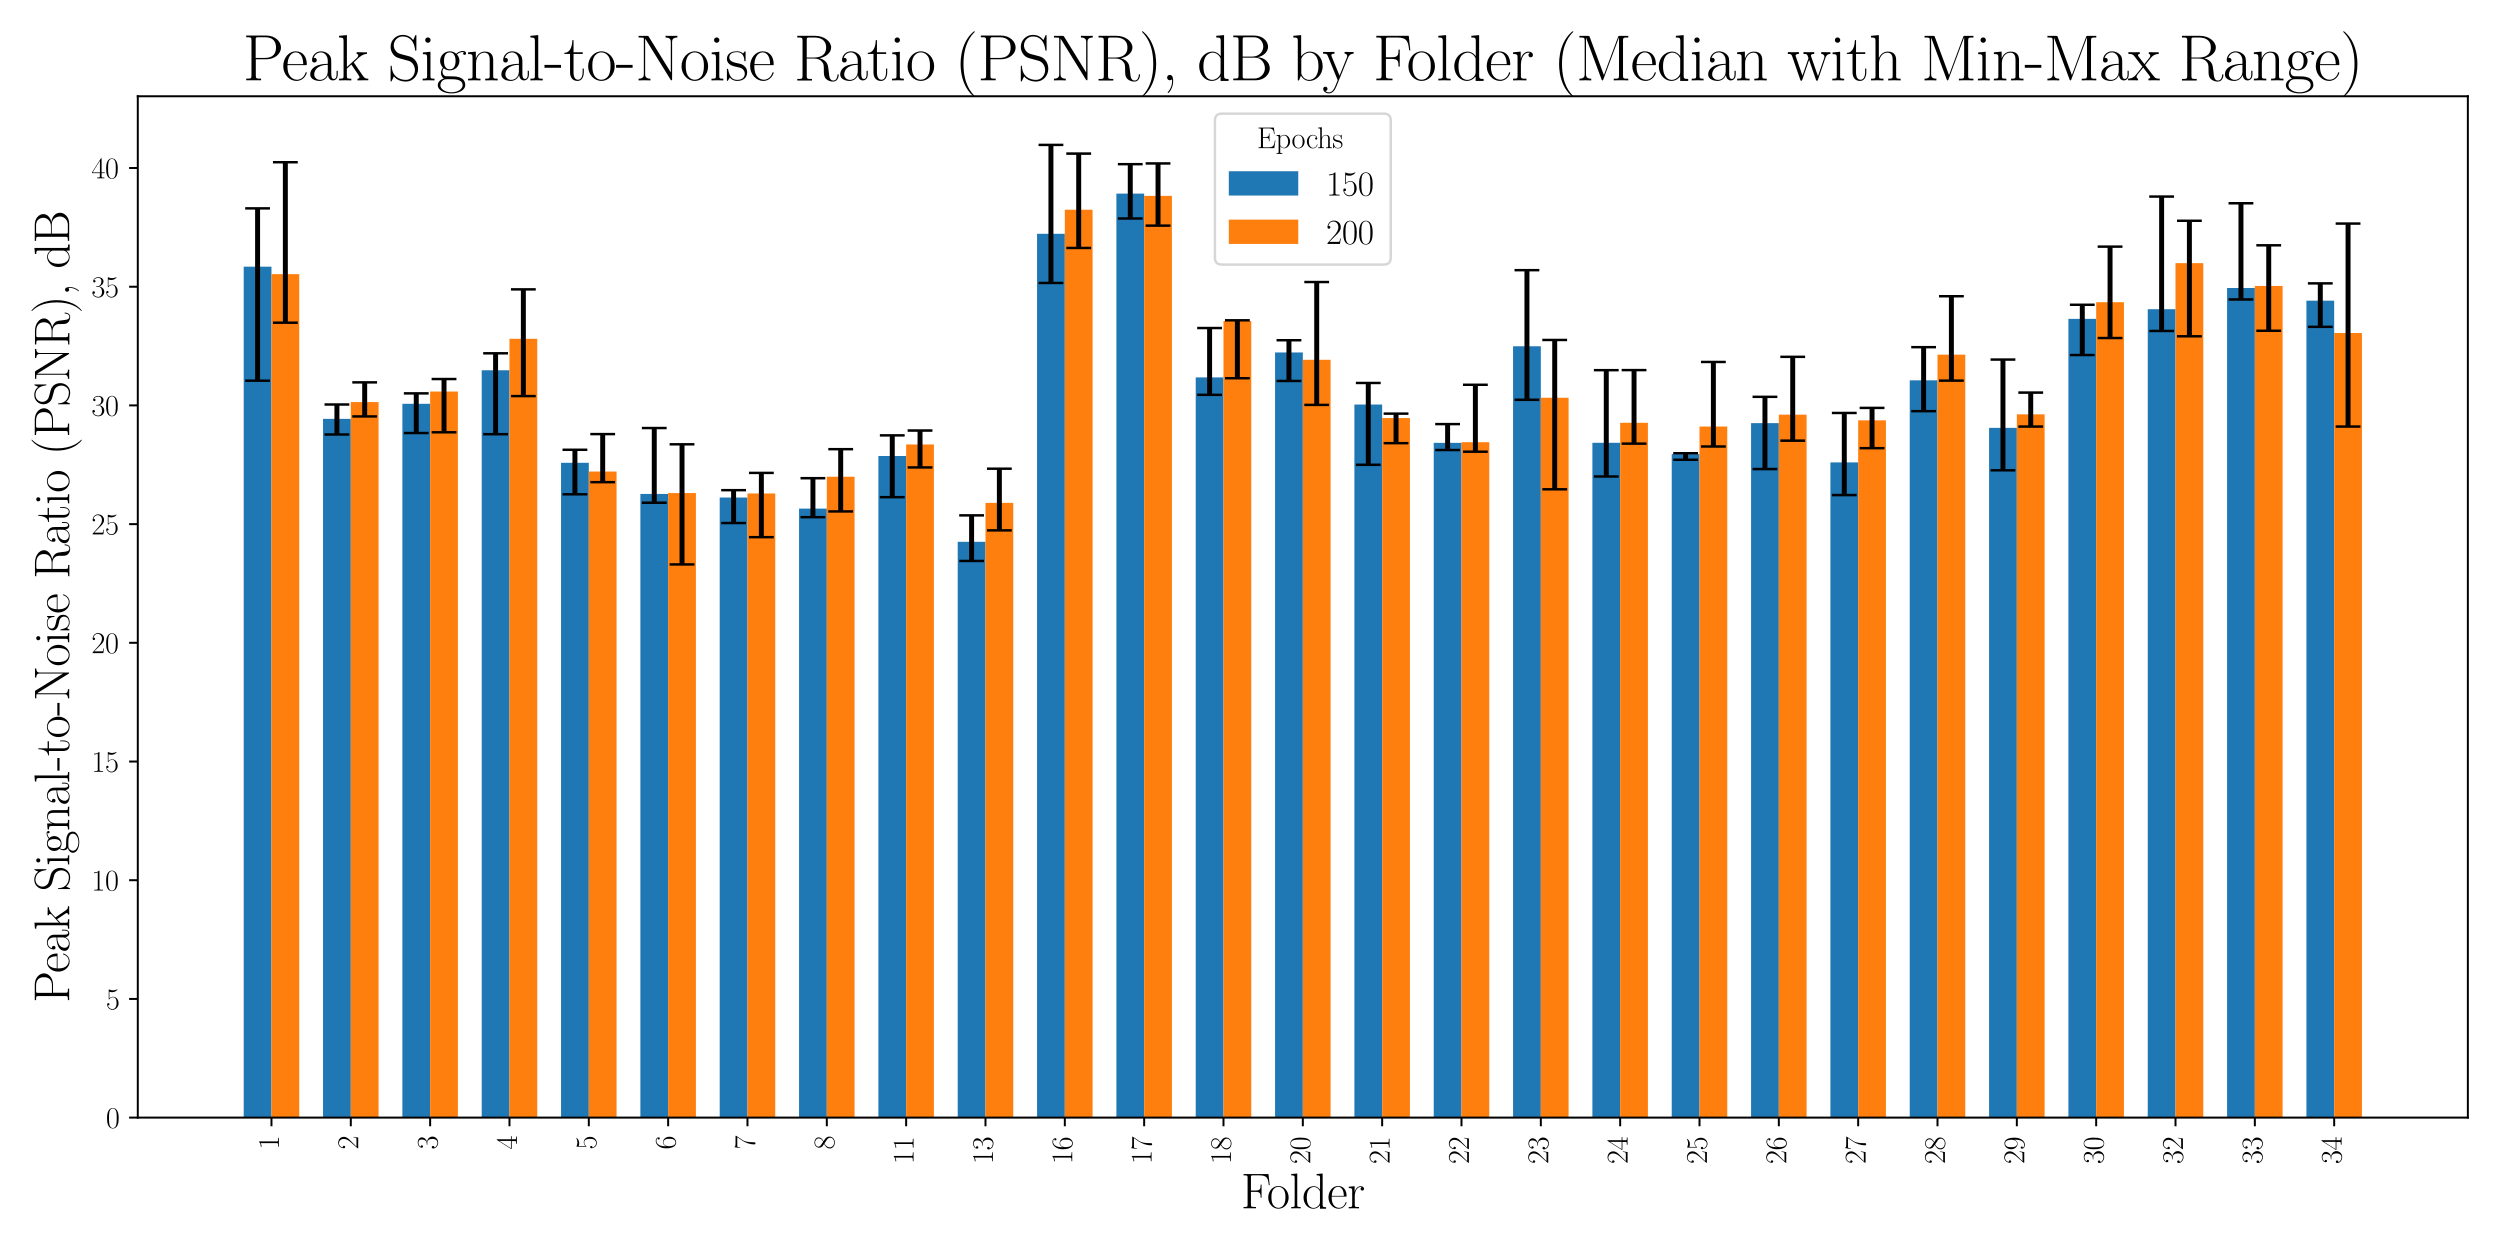 <?xml version="1.0" encoding="utf-8" standalone="no"?>
<!DOCTYPE svg PUBLIC "-//W3C//DTD SVG 1.1//EN"
  "http://www.w3.org/Graphics/SVG/1.1/DTD/svg11.dtd">
<svg xmlns:xlink="http://www.w3.org/1999/xlink" width="1008pt" height="504pt" viewBox="0 0 1008 504" xmlns="http://www.w3.org/2000/svg" version="1.1">
 <defs>
  <style type="text/css">*{stroke-linejoin: round; stroke-linecap: butt}</style>
 </defs>
 <g id="figure_1">
  <g id="patch_1">
   <path d="M 0 504 
L 1008 504 
L 1008 0 
L 0 0 
z
" style="fill: #ffffff"/>
  </g>
  <g id="axes_1">
   <g id="patch_2">
    <path d="M 55.557 450.621 
L 995.04 450.621 
L 995.04 38.818 
L 55.557 38.818 
z
" style="fill: #ffffff"/>
   </g>
   <g id="patch_3">
    <path d="M 98.26 450.621 
L 109.456 450.621 
L 109.456 107.521 
L 98.26 107.521 
z
" clip-path="url(#p4a71ff1541)" style="fill: #1f77b4"/>
   </g>
   <g id="patch_4">
    <path d="M 130.248 450.621 
L 141.444 450.621 
L 141.444 168.888 
L 130.248 168.888 
z
" clip-path="url(#p4a71ff1541)" style="fill: #1f77b4"/>
   </g>
   <g id="patch_5">
    <path d="M 162.236 450.621 
L 173.432 450.621 
L 173.432 162.811 
L 162.236 162.811 
z
" clip-path="url(#p4a71ff1541)" style="fill: #1f77b4"/>
   </g>
   <g id="patch_6">
    <path d="M 194.224 450.621 
L 205.42 450.621 
L 205.42 149.285 
L 194.224 149.285 
z
" clip-path="url(#p4a71ff1541)" style="fill: #1f77b4"/>
   </g>
   <g id="patch_7">
    <path d="M 226.212 450.621 
L 237.408 450.621 
L 237.408 186.606 
L 226.212 186.606 
z
" clip-path="url(#p4a71ff1541)" style="fill: #1f77b4"/>
   </g>
   <g id="patch_8">
    <path d="M 258.2 450.621 
L 269.395 450.621 
L 269.395 199.164 
L 258.2 199.164 
z
" clip-path="url(#p4a71ff1541)" style="fill: #1f77b4"/>
   </g>
   <g id="patch_9">
    <path d="M 290.188 450.621 
L 301.383 450.621 
L 301.383 200.593 
L 290.188 200.593 
z
" clip-path="url(#p4a71ff1541)" style="fill: #1f77b4"/>
   </g>
   <g id="patch_10">
    <path d="M 322.175 450.621 
L 333.371 450.621 
L 333.371 205.065 
L 322.175 205.065 
z
" clip-path="url(#p4a71ff1541)" style="fill: #1f77b4"/>
   </g>
   <g id="patch_11">
    <path d="M 354.163 450.621 
L 365.359 450.621 
L 365.359 183.871 
L 354.163 183.871 
z
" clip-path="url(#p4a71ff1541)" style="fill: #1f77b4"/>
   </g>
   <g id="patch_12">
    <path d="M 386.151 450.621 
L 397.347 450.621 
L 397.347 218.466 
L 386.151 218.466 
z
" clip-path="url(#p4a71ff1541)" style="fill: #1f77b4"/>
   </g>
   <g id="patch_13">
    <path d="M 418.139 450.621 
L 429.335 450.621 
L 429.335 94.279 
L 418.139 94.279 
z
" clip-path="url(#p4a71ff1541)" style="fill: #1f77b4"/>
   </g>
   <g id="patch_14">
    <path d="M 450.127 450.621 
L 461.323 450.621 
L 461.323 78.07 
L 450.127 78.07 
z
" clip-path="url(#p4a71ff1541)" style="fill: #1f77b4"/>
   </g>
   <g id="patch_15">
    <path d="M 482.115 450.621 
L 493.31 450.621 
L 493.31 152.162 
L 482.115 152.162 
z
" clip-path="url(#p4a71ff1541)" style="fill: #1f77b4"/>
   </g>
   <g id="patch_16">
    <path d="M 514.103 450.621 
L 525.298 450.621 
L 525.298 142.115 
L 514.103 142.115 
z
" clip-path="url(#p4a71ff1541)" style="fill: #1f77b4"/>
   </g>
   <g id="patch_17">
    <path d="M 546.09 450.621 
L 557.286 450.621 
L 557.286 163.094 
L 546.09 163.094 
z
" clip-path="url(#p4a71ff1541)" style="fill: #1f77b4"/>
   </g>
   <g id="patch_18">
    <path d="M 578.078 450.621 
L 589.274 450.621 
L 589.274 178.568 
L 578.078 178.568 
z
" clip-path="url(#p4a71ff1541)" style="fill: #1f77b4"/>
   </g>
   <g id="patch_19">
    <path d="M 610.066 450.621 
L 621.262 450.621 
L 621.262 139.625 
L 610.066 139.625 
z
" clip-path="url(#p4a71ff1541)" style="fill: #1f77b4"/>
   </g>
   <g id="patch_20">
    <path d="M 642.054 450.621 
L 653.25 450.621 
L 653.25 178.546 
L 642.054 178.546 
z
" clip-path="url(#p4a71ff1541)" style="fill: #1f77b4"/>
   </g>
   <g id="patch_21">
    <path d="M 674.042 450.621 
L 685.238 450.621 
L 685.238 183.117 
L 674.042 183.117 
z
" clip-path="url(#p4a71ff1541)" style="fill: #1f77b4"/>
   </g>
   <g id="patch_22">
    <path d="M 706.03 450.621 
L 717.225 450.621 
L 717.225 170.613 
L 706.03 170.613 
z
" clip-path="url(#p4a71ff1541)" style="fill: #1f77b4"/>
   </g>
   <g id="patch_23">
    <path d="M 738.018 450.621 
L 749.213 450.621 
L 749.213 186.434 
L 738.018 186.434 
z
" clip-path="url(#p4a71ff1541)" style="fill: #1f77b4"/>
   </g>
   <g id="patch_24">
    <path d="M 770.005 450.621 
L 781.201 450.621 
L 781.201 153.338 
L 770.005 153.338 
z
" clip-path="url(#p4a71ff1541)" style="fill: #1f77b4"/>
   </g>
   <g id="patch_25">
    <path d="M 801.993 450.621 
L 813.189 450.621 
L 813.189 172.516 
L 801.993 172.516 
z
" clip-path="url(#p4a71ff1541)" style="fill: #1f77b4"/>
   </g>
   <g id="patch_26">
    <path d="M 833.981 450.621 
L 845.177 450.621 
L 845.177 128.56 
L 833.981 128.56 
z
" clip-path="url(#p4a71ff1541)" style="fill: #1f77b4"/>
   </g>
   <g id="patch_27">
    <path d="M 865.969 450.621 
L 877.165 450.621 
L 877.165 124.665 
L 865.969 124.665 
z
" clip-path="url(#p4a71ff1541)" style="fill: #1f77b4"/>
   </g>
   <g id="patch_28">
    <path d="M 897.957 450.621 
L 909.153 450.621 
L 909.153 116.12 
L 897.957 116.12 
z
" clip-path="url(#p4a71ff1541)" style="fill: #1f77b4"/>
   </g>
   <g id="patch_29">
    <path d="M 929.945 450.621 
L 941.14 450.621 
L 941.14 121.223 
L 929.945 121.223 
z
" clip-path="url(#p4a71ff1541)" style="fill: #1f77b4"/>
   </g>
   <g id="patch_30">
    <path d="M 109.456 450.621 
L 120.652 450.621 
L 120.652 110.543 
L 109.456 110.543 
z
" clip-path="url(#p4a71ff1541)" style="fill: #ff7f0e"/>
   </g>
   <g id="patch_31">
    <path d="M 141.444 450.621 
L 152.64 450.621 
L 152.64 162.108 
L 141.444 162.108 
z
" clip-path="url(#p4a71ff1541)" style="fill: #ff7f0e"/>
   </g>
   <g id="patch_32">
    <path d="M 173.432 450.621 
L 184.628 450.621 
L 184.628 157.859 
L 173.432 157.859 
z
" clip-path="url(#p4a71ff1541)" style="fill: #ff7f0e"/>
   </g>
   <g id="patch_33">
    <path d="M 205.42 450.621 
L 216.616 450.621 
L 216.616 136.601 
L 205.42 136.601 
z
" clip-path="url(#p4a71ff1541)" style="fill: #ff7f0e"/>
   </g>
   <g id="patch_34">
    <path d="M 237.408 450.621 
L 248.603 450.621 
L 248.603 190.11 
L 237.408 190.11 
z
" clip-path="url(#p4a71ff1541)" style="fill: #ff7f0e"/>
   </g>
   <g id="patch_35">
    <path d="M 269.395 450.621 
L 280.591 450.621 
L 280.591 198.807 
L 269.395 198.807 
z
" clip-path="url(#p4a71ff1541)" style="fill: #ff7f0e"/>
   </g>
   <g id="patch_36">
    <path d="M 301.383 450.621 
L 312.579 450.621 
L 312.579 198.961 
L 301.383 198.961 
z
" clip-path="url(#p4a71ff1541)" style="fill: #ff7f0e"/>
   </g>
   <g id="patch_37">
    <path d="M 333.371 450.621 
L 344.567 450.621 
L 344.567 192.207 
L 333.371 192.207 
z
" clip-path="url(#p4a71ff1541)" style="fill: #ff7f0e"/>
   </g>
   <g id="patch_38">
    <path d="M 365.359 450.621 
L 376.555 450.621 
L 376.555 179.217 
L 365.359 179.217 
z
" clip-path="url(#p4a71ff1541)" style="fill: #ff7f0e"/>
   </g>
   <g id="patch_39">
    <path d="M 397.347 450.621 
L 408.543 450.621 
L 408.543 202.755 
L 397.347 202.755 
z
" clip-path="url(#p4a71ff1541)" style="fill: #ff7f0e"/>
   </g>
   <g id="patch_40">
    <path d="M 429.335 450.621 
L 440.531 450.621 
L 440.531 84.576 
L 429.335 84.576 
z
" clip-path="url(#p4a71ff1541)" style="fill: #ff7f0e"/>
   </g>
   <g id="patch_41">
    <path d="M 461.323 450.621 
L 472.518 450.621 
L 472.518 78.966 
L 461.323 78.966 
z
" clip-path="url(#p4a71ff1541)" style="fill: #ff7f0e"/>
   </g>
   <g id="patch_42">
    <path d="M 493.31 450.621 
L 504.506 450.621 
L 504.506 129.439 
L 493.31 129.439 
z
" clip-path="url(#p4a71ff1541)" style="fill: #ff7f0e"/>
   </g>
   <g id="patch_43">
    <path d="M 525.298 450.621 
L 536.494 450.621 
L 536.494 145.07 
L 525.298 145.07 
z
" clip-path="url(#p4a71ff1541)" style="fill: #ff7f0e"/>
   </g>
   <g id="patch_44">
    <path d="M 557.286 450.621 
L 568.482 450.621 
L 568.482 168.57 
L 557.286 168.57 
z
" clip-path="url(#p4a71ff1541)" style="fill: #ff7f0e"/>
   </g>
   <g id="patch_45">
    <path d="M 589.274 450.621 
L 600.47 450.621 
L 600.47 178.3 
L 589.274 178.3 
z
" clip-path="url(#p4a71ff1541)" style="fill: #ff7f0e"/>
   </g>
   <g id="patch_46">
    <path d="M 621.262 450.621 
L 632.458 450.621 
L 632.458 160.363 
L 621.262 160.363 
z
" clip-path="url(#p4a71ff1541)" style="fill: #ff7f0e"/>
   </g>
   <g id="patch_47">
    <path d="M 653.25 450.621 
L 664.446 450.621 
L 664.446 170.466 
L 653.25 170.466 
z
" clip-path="url(#p4a71ff1541)" style="fill: #ff7f0e"/>
   </g>
   <g id="patch_48">
    <path d="M 685.238 450.621 
L 696.433 450.621 
L 696.433 171.992 
L 685.238 171.992 
z
" clip-path="url(#p4a71ff1541)" style="fill: #ff7f0e"/>
   </g>
   <g id="patch_49">
    <path d="M 717.225 450.621 
L 728.421 450.621 
L 728.421 167.205 
L 717.225 167.205 
z
" clip-path="url(#p4a71ff1541)" style="fill: #ff7f0e"/>
   </g>
   <g id="patch_50">
    <path d="M 749.213 450.621 
L 760.409 450.621 
L 760.409 169.468 
L 749.213 169.468 
z
" clip-path="url(#p4a71ff1541)" style="fill: #ff7f0e"/>
   </g>
   <g id="patch_51">
    <path d="M 781.201 450.621 
L 792.397 450.621 
L 792.397 142.991 
L 781.201 142.991 
z
" clip-path="url(#p4a71ff1541)" style="fill: #ff7f0e"/>
   </g>
   <g id="patch_52">
    <path d="M 813.189 450.621 
L 824.385 450.621 
L 824.385 167.051 
L 813.189 167.051 
z
" clip-path="url(#p4a71ff1541)" style="fill: #ff7f0e"/>
   </g>
   <g id="patch_53">
    <path d="M 845.177 450.621 
L 856.373 450.621 
L 856.373 121.86 
L 845.177 121.86 
z
" clip-path="url(#p4a71ff1541)" style="fill: #ff7f0e"/>
   </g>
   <g id="patch_54">
    <path d="M 877.165 450.621 
L 888.36 450.621 
L 888.36 106.084 
L 877.165 106.084 
z
" clip-path="url(#p4a71ff1541)" style="fill: #ff7f0e"/>
   </g>
   <g id="patch_55">
    <path d="M 909.153 450.621 
L 920.348 450.621 
L 920.348 115.286 
L 909.153 115.286 
z
" clip-path="url(#p4a71ff1541)" style="fill: #ff7f0e"/>
   </g>
   <g id="patch_56">
    <path d="M 941.14 450.621 
L 952.336 450.621 
L 952.336 134.276 
L 941.14 134.276 
z
" clip-path="url(#p4a71ff1541)" style="fill: #ff7f0e"/>
   </g>
   <g id="matplotlib.axis_1">
    <g id="xtick_1">
     <g id="line2d_1">
      <defs>
       <path id="md28aef7cef" d="M 0 0 
L 0 3.5 
" style="stroke: #000000; stroke-width: 0.8"/>
      </defs>
      <g>
       <use xlink:href="#md28aef7cef" x="109.456" y="450.621" style="stroke: #000000; stroke-width: 0.8"/>
      </g>
     </g>
     <g id="text_1">
      <!-- 1 -->
      <g transform="translate(112.445 463.474) rotate(-90) scale(0.12 -0.12)">
       <defs>
        <path id="CMR17-31" d="M 1702 4058 
C 1702 4192 1696 4192 1606 4192 
C 1357 3916 979 3827 621 3827 
C 602 3827 570 3827 563 3808 
C 557 3795 557 3782 557 3648 
C 755 3648 1088 3686 1344 3839 
L 1344 461 
C 1344 236 1331 160 781 160 
L 589 160 
L 589 0 
C 896 0 1216 0 1523 0 
C 1830 0 2150 0 2458 0 
L 2458 160 
L 2266 160 
C 1715 160 1702 230 1702 458 
L 1702 4058 
z
" transform="scale(0.016)"/>
       </defs>
       <use xlink:href="#CMR17-31" transform="scale(0.996)"/>
      </g>
     </g>
    </g>
    <g id="xtick_2">
     <g id="line2d_2">
      <g>
       <use xlink:href="#md28aef7cef" x="141.444" y="450.621" style="stroke: #000000; stroke-width: 0.8"/>
      </g>
     </g>
     <g id="text_2">
      <!-- 2 -->
      <g transform="translate(144.433 463.474) rotate(-90) scale(0.12 -0.12)">
       <defs>
        <path id="CMR17-32" d="M 2669 989 
L 2554 989 
C 2490 536 2438 459 2413 420 
C 2381 369 1920 369 1830 369 
L 602 369 
C 832 619 1280 1072 1824 1597 
C 2214 1967 2669 2402 2669 3035 
C 2669 3790 2067 4224 1395 4224 
C 691 4224 262 3604 262 3030 
C 262 2780 448 2748 525 2748 
C 589 2748 781 2787 781 3010 
C 781 3207 614 3264 525 3264 
C 486 3264 448 3258 422 3245 
C 544 3790 915 4058 1306 4058 
C 1862 4058 2227 3617 2227 3035 
C 2227 2479 1901 2000 1536 1584 
L 262 146 
L 262 0 
L 2515 0 
L 2669 989 
z
" transform="scale(0.016)"/>
       </defs>
       <use xlink:href="#CMR17-32" transform="scale(0.996)"/>
      </g>
     </g>
    </g>
    <g id="xtick_3">
     <g id="line2d_3">
      <g>
       <use xlink:href="#md28aef7cef" x="173.432" y="450.621" style="stroke: #000000; stroke-width: 0.8"/>
      </g>
     </g>
     <g id="text_3">
      <!-- 3 -->
      <g transform="translate(176.421 463.474) rotate(-90) scale(0.12 -0.12)">
       <defs>
        <path id="CMR17-33" d="M 1414 2157 
C 1984 2157 2234 1662 2234 1090 
C 2234 320 1824 25 1453 25 
C 1114 25 563 194 390 693 
C 422 680 454 680 486 680 
C 640 680 755 782 755 948 
C 755 1133 614 1216 486 1216 
C 378 1216 211 1165 211 926 
C 211 335 787 -128 1466 -128 
C 2176 -128 2720 430 2720 1085 
C 2720 1707 2208 2157 1600 2227 
C 2086 2328 2554 2756 2554 3329 
C 2554 3820 2048 4179 1472 4179 
C 890 4179 378 3829 378 3329 
C 378 3110 544 3072 627 3072 
C 762 3072 877 3155 877 3321 
C 877 3486 762 3569 627 3569 
C 602 3569 570 3569 544 3557 
C 730 3959 1235 4032 1459 4032 
C 1683 4032 2106 3925 2106 3320 
C 2106 3143 2080 2828 1862 2550 
C 1670 2304 1453 2304 1242 2284 
C 1210 2284 1062 2269 1037 2269 
C 992 2263 966 2257 966 2208 
C 966 2163 973 2157 1101 2157 
L 1414 2157 
z
" transform="scale(0.016)"/>
       </defs>
       <use xlink:href="#CMR17-33" transform="scale(0.996)"/>
      </g>
     </g>
    </g>
    <g id="xtick_4">
     <g id="line2d_4">
      <g>
       <use xlink:href="#md28aef7cef" x="205.42" y="450.621" style="stroke: #000000; stroke-width: 0.8"/>
      </g>
     </g>
     <g id="text_4">
      <!-- 4 -->
      <g transform="translate(208.409 463.474) rotate(-90) scale(0.12 -0.12)">
       <defs>
        <path id="CMR17-34" d="M 2150 4122 
C 2150 4256 2144 4256 2029 4256 
L 128 1254 
L 128 1088 
L 1779 1088 
L 1779 457 
C 1779 224 1766 160 1318 160 
L 1197 160 
L 1197 0 
C 1402 0 1747 0 1965 0 
C 2182 0 2528 0 2733 0 
L 2733 160 
L 2611 160 
C 2163 160 2150 224 2150 457 
L 2150 1088 
L 2803 1088 
L 2803 1254 
L 2150 1254 
L 2150 4122 
z
M 1798 3703 
L 1798 1254 
L 256 1254 
L 1798 3703 
z
" transform="scale(0.016)"/>
       </defs>
       <use xlink:href="#CMR17-34" transform="scale(0.996)"/>
      </g>
     </g>
    </g>
    <g id="xtick_5">
     <g id="line2d_5">
      <g>
       <use xlink:href="#md28aef7cef" x="237.408" y="450.621" style="stroke: #000000; stroke-width: 0.8"/>
      </g>
     </g>
     <g id="text_5">
      <!-- 5 -->
      <g transform="translate(240.396 463.474) rotate(-90) scale(0.12 -0.12)">
       <defs>
        <path id="CMR17-35" d="M 730 3692 
C 794 3666 1056 3584 1325 3584 
C 1920 3584 2246 3911 2432 4100 
C 2432 4157 2432 4192 2394 4192 
C 2387 4192 2374 4192 2323 4163 
C 2099 4058 1837 3973 1517 3973 
C 1325 3973 1037 3999 723 4139 
C 653 4171 640 4171 634 4171 
C 602 4171 595 4164 595 4037 
L 595 2203 
C 595 2089 595 2057 659 2057 
C 691 2057 704 2070 736 2114 
C 941 2401 1222 2522 1542 2522 
C 1766 2522 2246 2382 2246 1289 
C 2246 1085 2246 715 2054 421 
C 1894 159 1645 25 1370 25 
C 947 25 518 320 403 814 
C 429 807 480 795 506 795 
C 589 795 749 840 749 1038 
C 749 1210 627 1280 506 1280 
C 358 1280 262 1190 262 1011 
C 262 454 704 -128 1382 -128 
C 2042 -128 2669 440 2669 1264 
C 2669 2030 2170 2624 1549 2624 
C 1222 2624 947 2503 730 2274 
L 730 3692 
z
" transform="scale(0.016)"/>
       </defs>
       <use xlink:href="#CMR17-35" transform="scale(0.996)"/>
      </g>
     </g>
    </g>
    <g id="xtick_6">
     <g id="line2d_6">
      <g>
       <use xlink:href="#md28aef7cef" x="269.395" y="450.621" style="stroke: #000000; stroke-width: 0.8"/>
      </g>
     </g>
     <g id="text_6">
      <!-- 6 -->
      <g transform="translate(272.384 463.474) rotate(-90) scale(0.12 -0.12)">
       <defs>
        <path id="CMR17-36" d="M 678 2176 
C 678 3690 1395 4032 1811 4032 
C 1946 4032 2272 4009 2400 3776 
C 2298 3776 2106 3776 2106 3553 
C 2106 3381 2246 3323 2336 3323 
C 2394 3323 2566 3348 2566 3560 
C 2566 3954 2246 4179 1805 4179 
C 1043 4179 243 3390 243 1984 
C 243 253 966 -128 1478 -128 
C 2099 -128 2688 427 2688 1283 
C 2688 2081 2170 2662 1517 2662 
C 1126 2662 838 2407 678 1960 
L 678 2176 
z
M 1478 25 
C 691 25 691 1200 691 1436 
C 691 1896 909 2560 1504 2560 
C 1613 2560 1926 2560 2138 2120 
C 2253 1870 2253 1609 2253 1289 
C 2253 944 2253 690 2118 434 
C 1978 171 1773 25 1478 25 
z
" transform="scale(0.016)"/>
       </defs>
       <use xlink:href="#CMR17-36" transform="scale(0.996)"/>
      </g>
     </g>
    </g>
    <g id="xtick_7">
     <g id="line2d_7">
      <g>
       <use xlink:href="#md28aef7cef" x="301.383" y="450.621" style="stroke: #000000; stroke-width: 0.8"/>
      </g>
     </g>
     <g id="text_7">
      <!-- 7 -->
      <g transform="translate(304.372 463.474) rotate(-90) scale(0.12 -0.12)">
       <defs>
        <path id="CMR17-37" d="M 2886 3941 
L 2886 4081 
L 1382 4081 
C 634 4081 621 4165 595 4288 
L 480 4288 
L 294 3094 
L 410 3094 
C 429 3215 474 3540 550 3661 
C 589 3712 1062 3712 1171 3712 
L 2579 3712 
L 1869 2661 
C 1395 1954 1069 999 1069 165 
C 1069 89 1069 -128 1299 -128 
C 1530 -128 1530 89 1530 171 
L 1530 465 
C 1530 1508 1709 2196 2003 2636 
L 2886 3941 
z
" transform="scale(0.016)"/>
       </defs>
       <use xlink:href="#CMR17-37" transform="scale(0.996)"/>
      </g>
     </g>
    </g>
    <g id="xtick_8">
     <g id="line2d_8">
      <g>
       <use xlink:href="#md28aef7cef" x="333.371" y="450.621" style="stroke: #000000; stroke-width: 0.8"/>
      </g>
     </g>
     <g id="text_8">
      <!-- 8 -->
      <g transform="translate(336.36 463.474) rotate(-90) scale(0.12 -0.12)">
       <defs>
        <path id="CMR17-38" d="M 1741 2264 
C 2144 2467 2554 2773 2554 3263 
C 2554 3841 1990 4179 1472 4179 
C 890 4179 378 3759 378 3180 
C 378 3021 416 2747 666 2505 
C 730 2442 998 2251 1171 2130 
C 883 1983 211 1634 211 934 
C 211 279 838 -128 1459 -128 
C 2144 -128 2720 362 2720 1010 
C 2720 1590 2330 1857 2074 2029 
L 1741 2264 
z
M 902 2822 
C 851 2854 595 3051 595 3351 
C 595 3739 998 4032 1459 4032 
C 1965 4032 2336 3676 2336 3262 
C 2336 2669 1670 2331 1638 2331 
C 1632 2331 1626 2331 1574 2370 
L 902 2822 
z
M 2080 1519 
C 2176 1449 2483 1240 2483 851 
C 2483 381 2010 25 1472 25 
C 890 25 448 438 448 940 
C 448 1443 838 1862 1280 2060 
L 2080 1519 
z
" transform="scale(0.016)"/>
       </defs>
       <use xlink:href="#CMR17-38" transform="scale(0.996)"/>
      </g>
     </g>
    </g>
    <g id="xtick_9">
     <g id="line2d_9">
      <g>
       <use xlink:href="#md28aef7cef" x="365.359" y="450.621" style="stroke: #000000; stroke-width: 0.8"/>
      </g>
     </g>
     <g id="text_9">
      <!-- 11 -->
      <g transform="translate(368.348 469.327) rotate(-90) scale(0.12 -0.12)">
       <use xlink:href="#CMR17-31" transform="scale(0.996)"/>
       <use xlink:href="#CMR17-31" transform="translate(45.69 0) scale(0.996)"/>
      </g>
     </g>
    </g>
    <g id="xtick_10">
     <g id="line2d_10">
      <g>
       <use xlink:href="#md28aef7cef" x="397.347" y="450.621" style="stroke: #000000; stroke-width: 0.8"/>
      </g>
     </g>
     <g id="text_10">
      <!-- 13 -->
      <g transform="translate(400.336 469.327) rotate(-90) scale(0.12 -0.12)">
       <use xlink:href="#CMR17-31" transform="scale(0.996)"/>
       <use xlink:href="#CMR17-33" transform="translate(45.69 0) scale(0.996)"/>
      </g>
     </g>
    </g>
    <g id="xtick_11">
     <g id="line2d_11">
      <g>
       <use xlink:href="#md28aef7cef" x="429.335" y="450.621" style="stroke: #000000; stroke-width: 0.8"/>
      </g>
     </g>
     <g id="text_11">
      <!-- 16 -->
      <g transform="translate(432.324 469.327) rotate(-90) scale(0.12 -0.12)">
       <use xlink:href="#CMR17-31" transform="scale(0.996)"/>
       <use xlink:href="#CMR17-36" transform="translate(45.69 0) scale(0.996)"/>
      </g>
     </g>
    </g>
    <g id="xtick_12">
     <g id="line2d_12">
      <g>
       <use xlink:href="#md28aef7cef" x="461.323" y="450.621" style="stroke: #000000; stroke-width: 0.8"/>
      </g>
     </g>
     <g id="text_12">
      <!-- 17 -->
      <g transform="translate(464.311 469.327) rotate(-90) scale(0.12 -0.12)">
       <use xlink:href="#CMR17-31" transform="scale(0.996)"/>
       <use xlink:href="#CMR17-37" transform="translate(45.69 0) scale(0.996)"/>
      </g>
     </g>
    </g>
    <g id="xtick_13">
     <g id="line2d_13">
      <g>
       <use xlink:href="#md28aef7cef" x="493.31" y="450.621" style="stroke: #000000; stroke-width: 0.8"/>
      </g>
     </g>
     <g id="text_13">
      <!-- 18 -->
      <g transform="translate(496.299 469.327) rotate(-90) scale(0.12 -0.12)">
       <use xlink:href="#CMR17-31" transform="scale(0.996)"/>
       <use xlink:href="#CMR17-38" transform="translate(45.69 0) scale(0.996)"/>
      </g>
     </g>
    </g>
    <g id="xtick_14">
     <g id="line2d_14">
      <g>
       <use xlink:href="#md28aef7cef" x="525.298" y="450.621" style="stroke: #000000; stroke-width: 0.8"/>
      </g>
     </g>
     <g id="text_14">
      <!-- 20 -->
      <g transform="translate(528.287 469.327) rotate(-90) scale(0.12 -0.12)">
       <defs>
        <path id="CMR17-30" d="M 2688 2025 
C 2688 2416 2682 3080 2413 3591 
C 2176 4039 1798 4198 1466 4198 
C 1158 4198 768 4058 525 3597 
C 269 3118 243 2524 243 2025 
C 243 1661 250 1106 448 619 
C 723 -39 1216 -128 1466 -128 
C 1760 -128 2208 -7 2470 600 
C 2662 1042 2688 1559 2688 2025 
z
M 1466 -26 
C 1056 -26 813 325 723 812 
C 653 1188 653 1738 653 2096 
C 653 2588 653 2997 736 3387 
C 858 3929 1216 4096 1466 4096 
C 1728 4096 2067 3923 2189 3400 
C 2272 3036 2278 2607 2278 2096 
C 2278 1680 2278 1169 2202 792 
C 2067 95 1690 -26 1466 -26 
z
" transform="scale(0.016)"/>
       </defs>
       <use xlink:href="#CMR17-32" transform="scale(0.996)"/>
       <use xlink:href="#CMR17-30" transform="translate(45.69 0) scale(0.996)"/>
      </g>
     </g>
    </g>
    <g id="xtick_15">
     <g id="line2d_15">
      <g>
       <use xlink:href="#md28aef7cef" x="557.286" y="450.621" style="stroke: #000000; stroke-width: 0.8"/>
      </g>
     </g>
     <g id="text_15">
      <!-- 21 -->
      <g transform="translate(560.275 469.327) rotate(-90) scale(0.12 -0.12)">
       <use xlink:href="#CMR17-32" transform="scale(0.996)"/>
       <use xlink:href="#CMR17-31" transform="translate(45.69 0) scale(0.996)"/>
      </g>
     </g>
    </g>
    <g id="xtick_16">
     <g id="line2d_16">
      <g>
       <use xlink:href="#md28aef7cef" x="589.274" y="450.621" style="stroke: #000000; stroke-width: 0.8"/>
      </g>
     </g>
     <g id="text_16">
      <!-- 22 -->
      <g transform="translate(592.263 469.327) rotate(-90) scale(0.12 -0.12)">
       <use xlink:href="#CMR17-32" transform="scale(0.996)"/>
       <use xlink:href="#CMR17-32" transform="translate(45.69 0) scale(0.996)"/>
      </g>
     </g>
    </g>
    <g id="xtick_17">
     <g id="line2d_17">
      <g>
       <use xlink:href="#md28aef7cef" x="621.262" y="450.621" style="stroke: #000000; stroke-width: 0.8"/>
      </g>
     </g>
     <g id="text_17">
      <!-- 23 -->
      <g transform="translate(624.251 469.327) rotate(-90) scale(0.12 -0.12)">
       <use xlink:href="#CMR17-32" transform="scale(0.996)"/>
       <use xlink:href="#CMR17-33" transform="translate(45.69 0) scale(0.996)"/>
      </g>
     </g>
    </g>
    <g id="xtick_18">
     <g id="line2d_18">
      <g>
       <use xlink:href="#md28aef7cef" x="653.25" y="450.621" style="stroke: #000000; stroke-width: 0.8"/>
      </g>
     </g>
     <g id="text_18">
      <!-- 24 -->
      <g transform="translate(656.239 469.327) rotate(-90) scale(0.12 -0.12)">
       <use xlink:href="#CMR17-32" transform="scale(0.996)"/>
       <use xlink:href="#CMR17-34" transform="translate(45.69 0) scale(0.996)"/>
      </g>
     </g>
    </g>
    <g id="xtick_19">
     <g id="line2d_19">
      <g>
       <use xlink:href="#md28aef7cef" x="685.238" y="450.621" style="stroke: #000000; stroke-width: 0.8"/>
      </g>
     </g>
     <g id="text_19">
      <!-- 25 -->
      <g transform="translate(688.226 469.327) rotate(-90) scale(0.12 -0.12)">
       <use xlink:href="#CMR17-32" transform="scale(0.996)"/>
       <use xlink:href="#CMR17-35" transform="translate(45.69 0) scale(0.996)"/>
      </g>
     </g>
    </g>
    <g id="xtick_20">
     <g id="line2d_20">
      <g>
       <use xlink:href="#md28aef7cef" x="717.225" y="450.621" style="stroke: #000000; stroke-width: 0.8"/>
      </g>
     </g>
     <g id="text_20">
      <!-- 26 -->
      <g transform="translate(720.214 469.327) rotate(-90) scale(0.12 -0.12)">
       <use xlink:href="#CMR17-32" transform="scale(0.996)"/>
       <use xlink:href="#CMR17-36" transform="translate(45.69 0) scale(0.996)"/>
      </g>
     </g>
    </g>
    <g id="xtick_21">
     <g id="line2d_21">
      <g>
       <use xlink:href="#md28aef7cef" x="749.213" y="450.621" style="stroke: #000000; stroke-width: 0.8"/>
      </g>
     </g>
     <g id="text_21">
      <!-- 27 -->
      <g transform="translate(752.202 469.327) rotate(-90) scale(0.12 -0.12)">
       <use xlink:href="#CMR17-32" transform="scale(0.996)"/>
       <use xlink:href="#CMR17-37" transform="translate(45.69 0) scale(0.996)"/>
      </g>
     </g>
    </g>
    <g id="xtick_22">
     <g id="line2d_22">
      <g>
       <use xlink:href="#md28aef7cef" x="781.201" y="450.621" style="stroke: #000000; stroke-width: 0.8"/>
      </g>
     </g>
     <g id="text_22">
      <!-- 28 -->
      <g transform="translate(784.19 469.327) rotate(-90) scale(0.12 -0.12)">
       <use xlink:href="#CMR17-32" transform="scale(0.996)"/>
       <use xlink:href="#CMR17-38" transform="translate(45.69 0) scale(0.996)"/>
      </g>
     </g>
    </g>
    <g id="xtick_23">
     <g id="line2d_23">
      <g>
       <use xlink:href="#md28aef7cef" x="813.189" y="450.621" style="stroke: #000000; stroke-width: 0.8"/>
      </g>
     </g>
     <g id="text_23">
      <!-- 29 -->
      <g transform="translate(816.178 469.327) rotate(-90) scale(0.12 -0.12)">
       <defs>
        <path id="CMR17-39" d="M 2253 1864 
C 2253 464 1670 31 1190 31 
C 1043 31 685 31 538 294 
C 704 268 826 357 826 518 
C 826 692 685 749 595 749 
C 538 749 365 723 365 506 
C 365 71 742 -128 1203 -128 
C 1939 -128 2688 674 2688 2073 
C 2688 3817 1971 4179 1485 4179 
C 851 4179 243 3628 243 2778 
C 243 1991 762 1408 1414 1408 
C 1952 1408 2189 1903 2253 2112 
L 2253 1864 
z
M 1427 1510 
C 1254 1510 1011 1542 813 1922 
C 678 2169 678 2461 678 2771 
C 678 3146 678 3405 858 3684 
C 947 3817 1114 4032 1485 4032 
C 2240 4032 2240 2885 2240 2632 
C 2240 2182 2035 1510 1427 1510 
z
" transform="scale(0.016)"/>
       </defs>
       <use xlink:href="#CMR17-32" transform="scale(0.996)"/>
       <use xlink:href="#CMR17-39" transform="translate(45.69 0) scale(0.996)"/>
      </g>
     </g>
    </g>
    <g id="xtick_24">
     <g id="line2d_24">
      <g>
       <use xlink:href="#md28aef7cef" x="845.177" y="450.621" style="stroke: #000000; stroke-width: 0.8"/>
      </g>
     </g>
     <g id="text_24">
      <!-- 30 -->
      <g transform="translate(848.166 469.327) rotate(-90) scale(0.12 -0.12)">
       <use xlink:href="#CMR17-33" transform="scale(0.996)"/>
       <use xlink:href="#CMR17-30" transform="translate(45.69 0) scale(0.996)"/>
      </g>
     </g>
    </g>
    <g id="xtick_25">
     <g id="line2d_25">
      <g>
       <use xlink:href="#md28aef7cef" x="877.165" y="450.621" style="stroke: #000000; stroke-width: 0.8"/>
      </g>
     </g>
     <g id="text_25">
      <!-- 32 -->
      <g transform="translate(880.154 469.327) rotate(-90) scale(0.12 -0.12)">
       <use xlink:href="#CMR17-33" transform="scale(0.996)"/>
       <use xlink:href="#CMR17-32" transform="translate(45.69 0) scale(0.996)"/>
      </g>
     </g>
    </g>
    <g id="xtick_26">
     <g id="line2d_26">
      <g>
       <use xlink:href="#md28aef7cef" x="909.153" y="450.621" style="stroke: #000000; stroke-width: 0.8"/>
      </g>
     </g>
     <g id="text_26">
      <!-- 33 -->
      <g transform="translate(912.141 469.327) rotate(-90) scale(0.12 -0.12)">
       <use xlink:href="#CMR17-33" transform="scale(0.996)"/>
       <use xlink:href="#CMR17-33" transform="translate(45.69 0) scale(0.996)"/>
      </g>
     </g>
    </g>
    <g id="xtick_27">
     <g id="line2d_27">
      <g>
       <use xlink:href="#md28aef7cef" x="941.14" y="450.621" style="stroke: #000000; stroke-width: 0.8"/>
      </g>
     </g>
     <g id="text_27">
      <!-- 34 -->
      <g transform="translate(944.129 469.327) rotate(-90) scale(0.12 -0.12)">
       <use xlink:href="#CMR17-33" transform="scale(0.996)"/>
       <use xlink:href="#CMR17-34" transform="translate(45.69 0) scale(0.996)"/>
      </g>
     </g>
    </g>
    <g id="text_28">
     <!-- Folder -->
     <g transform="translate(500.358 487.164) scale(0.2 -0.2)">
      <defs>
       <path id="CMR17-46" d="M 3482 4325 
L 326 4325 
L 326 4160 
C 768 4160 838 4160 838 3874 
L 838 446 
C 838 160 768 160 326 160 
L 326 0 
C 512 0 870 0 1069 0 
C 1331 0 1638 0 1901 0 
L 1901 160 
L 1760 160 
C 1274 160 1261 223 1261 452 
L 1261 2075 
L 1837 2075 
C 2432 2075 2490 1865 2490 1332 
L 2605 1332 
L 2605 2987 
L 2490 2987 
C 2490 2450 2432 2240 1837 2240 
L 1261 2240 
L 1261 3911 
C 1261 4128 1274 4160 1530 4160 
L 2355 4160 
C 3322 4160 3430 3765 3520 2916 
L 3635 2916 
L 3482 4325 
z
" transform="scale(0.016)"/>
       <path id="CMR17-6f" d="M 2758 1356 
C 2758 2176 2163 2816 1466 2816 
C 768 2816 173 2176 173 1356 
C 173 551 768 -64 1466 -64 
C 2163 -64 2758 551 2758 1356 
z
M 1466 51 
C 1165 51 909 230 762 480 
C 602 767 582 1126 582 1408 
C 582 1677 595 2010 762 2298 
C 890 2509 1139 2714 1466 2714 
C 1754 2714 1997 2554 2150 2330 
C 2349 2029 2349 1607 2349 1408 
C 2349 1158 2336 775 2163 467 
C 1984 173 1709 51 1466 51 
z
" transform="scale(0.016)"/>
       <path id="CMR17-6c" d="M 979 4396 
L 218 4326 
L 218 4160 
C 595 4160 653 4122 653 3817 
L 653 426 
C 653 184 627 153 218 153 
L 218 -13 
C 371 0 653 0 813 0 
C 979 0 1261 0 1414 -13 
L 1414 153 
C 1005 153 979 178 979 426 
L 979 4396 
z
" transform="scale(0.016)"/>
       <path id="CMR17-64" d="M 1869 4326 
L 1869 4160 
C 2246 4160 2304 4122 2304 3820 
L 2304 2345 
C 2278 2377 2016 2790 1498 2790 
C 845 2790 211 2208 211 1364 
C 211 525 806 -64 1434 -64 
C 1978 -64 2259 337 2291 380 
L 2291 -63 
L 3066 -63 
L 3066 128 
C 2688 128 2630 166 2630 473 
L 2630 4396 
L 1869 4326 
z
M 2291 755 
C 2291 563 2176 390 2029 262 
C 1811 70 1594 38 1472 38 
C 1286 38 621 134 621 1356 
C 621 2612 1363 2688 1530 2688 
C 1824 2688 2061 2522 2208 2291 
C 2291 2157 2291 2138 2291 2023 
L 2291 755 
z
" transform="scale(0.016)"/>
       <path id="CMR17-65" d="M 2438 1472 
C 2464 1498 2464 1511 2464 1576 
C 2464 2238 2118 2816 1389 2816 
C 710 2816 173 2169 173 1383 
C 173 551 781 -64 1459 -64 
C 2176 -64 2458 607 2458 740 
C 2458 784 2419 784 2406 784 
C 2362 784 2355 771 2330 696 
C 2189 265 1837 51 1504 51 
C 1229 51 954 203 781 480 
C 582 803 582 1176 582 1472 
L 2438 1472 
z
M 589 1568 
C 634 2505 1126 2714 1382 2714 
C 1818 2714 2112 2297 2118 1568 
L 589 1568 
z
" transform="scale(0.016)"/>
       <path id="CMR17-72" d="M 960 1497 
C 960 2112 1222 2688 1702 2688 
C 1747 2688 1792 2682 1837 2662 
C 1837 2662 1696 2617 1696 2452 
C 1696 2298 1818 2234 1914 2234 
C 1990 2234 2131 2279 2131 2458 
C 2131 2663 1926 2790 1709 2790 
C 1222 2790 1011 2317 947 2093 
L 941 2093 
L 941 2790 
L 198 2720 
L 198 2554 
C 576 2554 634 2515 634 2208 
L 634 428 
C 634 184 608 153 198 153 
L 198 -13 
C 352 0 646 0 813 0 
C 998 0 1325 0 1498 -13 
L 1498 153 
C 1037 153 960 153 960 440 
L 960 1497 
z
" transform="scale(0.016)"/>
      </defs>
      <use xlink:href="#CMR17-46" transform="scale(0.996)"/>
      <use xlink:href="#CMR17-6f" transform="translate(52.177 0) scale(0.996)"/>
      <use xlink:href="#CMR17-6c" transform="translate(97.867 0) scale(0.996)"/>
      <use xlink:href="#CMR17-64" transform="translate(122.738 0) scale(0.996)"/>
      <use xlink:href="#CMR17-65" transform="translate(173.633 0) scale(0.996)"/>
      <use xlink:href="#CMR17-72" transform="translate(214.119 0) scale(0.996)"/>
     </g>
    </g>
   </g>
   <g id="matplotlib.axis_2">
    <g id="ytick_1">
     <g id="line2d_28">
      <defs>
       <path id="mc4c66799bc" d="M 0 0 
L -3.5 0 
" style="stroke: #000000; stroke-width: 0.8"/>
      </defs>
      <g>
       <use xlink:href="#mc4c66799bc" x="55.557" y="450.621" style="stroke: #000000; stroke-width: 0.8"/>
      </g>
     </g>
     <g id="text_29">
      <!-- $\mathdefault{0}$ -->
      <g transform="translate(42.704 454.772) scale(0.12 -0.12)">
       <use xlink:href="#CMR17-30" transform="scale(0.996)"/>
      </g>
     </g>
    </g>
    <g id="ytick_2">
     <g id="line2d_29">
      <g>
       <use xlink:href="#mc4c66799bc" x="55.557" y="402.762" style="stroke: #000000; stroke-width: 0.8"/>
      </g>
     </g>
     <g id="text_30">
      <!-- $\mathdefault{5}$ -->
      <g transform="translate(42.704 406.913) scale(0.12 -0.12)">
       <use xlink:href="#CMR17-35" transform="scale(0.996)"/>
      </g>
     </g>
    </g>
    <g id="ytick_3">
     <g id="line2d_30">
      <g>
       <use xlink:href="#mc4c66799bc" x="55.557" y="354.903" style="stroke: #000000; stroke-width: 0.8"/>
      </g>
     </g>
     <g id="text_31">
      <!-- $\mathdefault{10}$ -->
      <g transform="translate(36.851 359.054) scale(0.12 -0.12)">
       <use xlink:href="#CMR17-31" transform="scale(0.996)"/>
       <use xlink:href="#CMR17-30" transform="translate(45.69 0) scale(0.996)"/>
      </g>
     </g>
    </g>
    <g id="ytick_4">
     <g id="line2d_31">
      <g>
       <use xlink:href="#mc4c66799bc" x="55.557" y="307.043" style="stroke: #000000; stroke-width: 0.8"/>
      </g>
     </g>
     <g id="text_32">
      <!-- $\mathdefault{15}$ -->
      <g transform="translate(36.851 311.194) scale(0.12 -0.12)">
       <use xlink:href="#CMR17-31" transform="scale(0.996)"/>
       <use xlink:href="#CMR17-35" transform="translate(45.69 0) scale(0.996)"/>
      </g>
     </g>
    </g>
    <g id="ytick_5">
     <g id="line2d_32">
      <g>
       <use xlink:href="#mc4c66799bc" x="55.557" y="259.184" style="stroke: #000000; stroke-width: 0.8"/>
      </g>
     </g>
     <g id="text_33">
      <!-- $\mathdefault{20}$ -->
      <g transform="translate(36.851 263.335) scale(0.12 -0.12)">
       <use xlink:href="#CMR17-32" transform="scale(0.996)"/>
       <use xlink:href="#CMR17-30" transform="translate(45.69 0) scale(0.996)"/>
      </g>
     </g>
    </g>
    <g id="ytick_6">
     <g id="line2d_33">
      <g>
       <use xlink:href="#mc4c66799bc" x="55.557" y="211.325" style="stroke: #000000; stroke-width: 0.8"/>
      </g>
     </g>
     <g id="text_34">
      <!-- $\mathdefault{25}$ -->
      <g transform="translate(36.851 215.476) scale(0.12 -0.12)">
       <use xlink:href="#CMR17-32" transform="scale(0.996)"/>
       <use xlink:href="#CMR17-35" transform="translate(45.69 0) scale(0.996)"/>
      </g>
     </g>
    </g>
    <g id="ytick_7">
     <g id="line2d_34">
      <g>
       <use xlink:href="#mc4c66799bc" x="55.557" y="163.465" style="stroke: #000000; stroke-width: 0.8"/>
      </g>
     </g>
     <g id="text_35">
      <!-- $\mathdefault{30}$ -->
      <g transform="translate(36.851 167.616) scale(0.12 -0.12)">
       <use xlink:href="#CMR17-33" transform="scale(0.996)"/>
       <use xlink:href="#CMR17-30" transform="translate(45.69 0) scale(0.996)"/>
      </g>
     </g>
    </g>
    <g id="ytick_8">
     <g id="line2d_35">
      <g>
       <use xlink:href="#mc4c66799bc" x="55.557" y="115.606" style="stroke: #000000; stroke-width: 0.8"/>
      </g>
     </g>
     <g id="text_36">
      <!-- $\mathdefault{35}$ -->
      <g transform="translate(36.851 119.757) scale(0.12 -0.12)">
       <use xlink:href="#CMR17-33" transform="scale(0.996)"/>
       <use xlink:href="#CMR17-35" transform="translate(45.69 0) scale(0.996)"/>
      </g>
     </g>
    </g>
    <g id="ytick_9">
     <g id="line2d_36">
      <g>
       <use xlink:href="#mc4c66799bc" x="55.557" y="67.747" style="stroke: #000000; stroke-width: 0.8"/>
      </g>
     </g>
     <g id="text_37">
      <!-- $\mathdefault{40}$ -->
      <g transform="translate(36.851 71.898) scale(0.12 -0.12)">
       <use xlink:href="#CMR17-34" transform="scale(0.996)"/>
       <use xlink:href="#CMR17-30" transform="translate(45.69 0) scale(0.996)"/>
      </g>
     </g>
    </g>
    <g id="text_38">
     <!-- Peak Signal-to-Noise Ratio (PSNR), dB -->
     <g transform="translate(27.886 404.31) rotate(-90) scale(0.2 -0.2)">
      <defs>
       <path id="CMR17-50" d="M 1267 2042 
L 2291 2042 
C 3117 2042 3718 2578 3718 3184 
C 3718 3791 3130 4352 2291 4352 
L 333 4352 
L 333 4186 
C 774 4186 845 4186 845 3899 
L 845 446 
C 845 160 774 160 333 160 
L 333 0 
C 518 0 858 0 1056 0 
C 1254 0 1594 0 1779 0 
L 1779 160 
C 1338 160 1267 160 1267 446 
L 1267 2042 
z
M 1254 2176 
L 1254 3938 
C 1254 4155 1267 4186 1523 4186 
L 2170 4186 
C 2995 4186 3232 3714 3232 3184 
C 3232 2604 2950 2176 2170 2176 
L 1254 2176 
z
" transform="scale(0.016)"/>
       <path id="CMR17-61" d="M 2304 1653 
C 2304 2072 2304 2294 2035 2543 
C 1798 2752 1523 2816 1306 2816 
C 800 2816 435 2407 435 1971 
C 435 1728 627 1728 666 1728 
C 749 1728 896 1778 896 1954 
C 896 2112 774 2181 666 2181 
C 640 2181 608 2174 589 2168 
C 723 2592 1069 2714 1293 2714 
C 1613 2714 1965 2429 1965 1885 
L 1965 1600 
C 1587 1600 1133 1549 774 1357 
C 371 1133 256 813 256 570 
C 256 77 832 -64 1171 -64 
C 1523 -64 1850 139 1990 511 
C 2003 233 2182 -18 2464 -18 
C 2598 -18 2938 70 2938 567 
L 2938 920 
L 2822 920 
L 2822 562 
C 2822 178 2650 128 2566 128 
C 2304 128 2304 458 2304 738 
L 2304 1653 
z
M 1965 870 
C 1965 317 1568 38 1216 38 
C 896 38 646 275 646 570 
C 646 761 730 1100 1101 1305 
C 1408 1478 1760 1504 1965 1504 
L 1965 870 
z
" transform="scale(0.016)"/>
       <path id="CMR17-6b" d="M 1670 1673 
C 1664 1686 1632 1724 1632 1743 
C 1632 1756 2086 2171 2144 2222 
C 2509 2528 2739 2560 2906 2560 
L 2906 2733 
C 2867 2733 2854 2733 2848 2720 
L 2534 2720 
C 2355 2720 2080 2720 1907 2733 
L 1907 2566 
C 1997 2559 2061 2508 2061 2419 
C 2061 2291 1933 2170 1926 2170 
L 960 1289 
L 960 4396 
L 198 4326 
L 198 4160 
C 576 4160 634 4122 634 3817 
L 634 426 
C 634 184 608 153 198 153 
L 198 -13 
C 352 0 634 0 794 0 
C 954 0 1235 0 1389 -13 
L 1389 153 
C 979 153 954 178 954 428 
L 954 1130 
L 1395 1532 
L 2042 574 
C 2118 459 2182 369 2182 286 
C 2182 172 2067 153 1990 153 
L 1990 -13 
C 2144 0 2419 0 2579 0 
C 2694 0 2931 0 3040 0 
L 3040 153 
C 2739 153 2669 210 2477 491 
L 1670 1673 
z
" transform="scale(0.016)"/>
       <path id="CMR17-53" d="M 2803 4290 
C 2803 4404 2797 4411 2758 4411 
C 2720 4411 2707 4385 2682 4328 
L 2490 3907 
C 2246 4257 1875 4416 1472 4416 
C 819 4416 294 3901 294 3253 
C 294 3056 339 2776 557 2510 
C 794 2218 1018 2167 1530 2033 
C 1722 1982 2042 1899 2106 1874 
C 2470 1722 2662 1341 2662 985 
C 2662 527 2336 38 1779 38 
C 1094 38 454 419 410 1311 
C 403 1413 397 1419 352 1419 
C 301 1419 294 1413 294 1285 
L 294 -1 
C 294 -115 301 -122 339 -122 
C 384 -122 397 -90 486 108 
C 493 127 493 140 614 381 
C 934 -39 1472 -128 1779 -128 
C 2477 -128 2970 451 2970 1124 
C 2970 1454 2848 1708 2778 1823 
C 2509 2230 2221 2306 1914 2382 
C 1869 2402 1856 2402 1498 2490 
C 1152 2579 1005 2624 845 2796 
C 666 2992 602 3196 602 3399 
C 602 3812 934 4263 1478 4263 
C 2157 4263 2579 3786 2675 2993 
C 2694 2878 2701 2872 2746 2872 
C 2803 2872 2803 2891 2803 2999 
L 2803 4290 
z
" transform="scale(0.016)"/>
       <path id="CMR17-69" d="M 992 3909 
C 992 4049 877 4170 730 4170 
C 589 4170 467 4056 467 3909 
C 467 3769 582 3648 730 3648 
C 870 3648 992 3763 992 3909 
z
M 243 2706 
L 243 2541 
C 602 2541 653 2502 653 2197 
L 653 427 
C 653 184 627 153 218 153 
L 218 -13 
C 371 0 646 0 806 0 
C 960 0 1222 0 1370 -13 
L 1370 153 
C 992 153 979 191 979 420 
L 979 2776 
L 243 2706 
z
" transform="scale(0.016)"/>
       <path id="CMR17-67" d="M 710 1164 
C 832 1068 1043 960 1299 960 
C 1805 960 2240 1357 2240 1888 
C 2240 2054 2189 2310 1997 2509 
C 2176 2692 2438 2752 2586 2752 
C 2611 2752 2650 2752 2682 2734 
C 2656 2728 2598 2703 2598 2605 
C 2598 2527 2656 2471 2739 2471 
C 2835 2471 2886 2533 2886 2614 
C 2886 2731 2790 2854 2586 2854 
C 2330 2854 2106 2738 1926 2580 
C 1734 2753 1504 2816 1299 2816 
C 794 2816 358 2419 358 1888 
C 358 1522 570 1292 634 1228 
C 442 1004 442 743 442 711 
C 442 545 506 302 723 168 
C 390 85 128 -169 128 -486 
C 128 -943 736 -1280 1466 -1280 
C 2170 -1280 2803 -956 2803 -479 
C 2803 384 1856 384 1363 384 
C 1216 384 954 384 922 391 
C 723 423 589 602 589 826 
C 589 883 589 1024 710 1164 
z
M 1299 1068 
C 736 1068 736 1760 736 1889 
C 736 2016 736 2708 1299 2708 
C 1862 2708 1862 2016 1862 1889 
C 1862 1760 1862 1068 1299 1068 
z
M 1466 -1171 
C 826 -1171 384 -835 384 -486 
C 384 -289 493 -105 634 -4 
C 794 104 858 104 1293 104 
C 1818 104 2547 104 2547 -486 
C 2547 -835 2106 -1171 1466 -1171 
z
" transform="scale(0.016)"/>
       <path id="CMR17-6e" d="M 2656 1933 
C 2656 2259 2592 2790 1837 2790 
C 1331 2790 1069 2400 973 2144 
L 966 2144 
L 966 2790 
L 211 2720 
L 211 2554 
C 589 2554 646 2515 646 2208 
L 646 428 
C 646 184 621 153 211 153 
L 211 -13 
C 365 0 646 0 813 0 
C 979 0 1267 0 1421 -13 
L 1421 153 
C 1011 153 986 178 986 428 
L 986 1658 
C 986 2247 1344 2688 1792 2688 
C 2266 2688 2317 2266 2317 1958 
L 2317 428 
C 2317 184 2291 153 1882 153 
L 1882 -13 
C 2035 0 2317 0 2483 0 
C 2650 0 2938 0 3091 -13 
L 3091 153 
C 2682 153 2656 178 2656 428 
L 2656 1933 
z
" transform="scale(0.016)"/>
       <path id="CMR17-2d" d="M 1632 1216 
L 1632 1496 
L 26 1496 
L 26 1216 
L 1632 1216 
z
" transform="scale(0.016)"/>
       <path id="CMR17-74" d="M 966 2560 
L 1862 2560 
L 1862 2725 
L 966 2725 
L 966 3904 
L 851 3904 
C 838 3245 614 2668 70 2668 
L 70 2560 
L 627 2560 
L 627 771 
C 627 650 627 -64 1370 -64 
C 1747 -64 1965 306 1965 777 
L 1965 1140 
L 1850 1140 
L 1850 783 
C 1850 344 1677 51 1408 51 
C 1222 51 966 178 966 758 
L 966 2560 
z
" transform="scale(0.016)"/>
       <path id="CMR17-4e" d="M 1312 4250 
C 1267 4320 1261 4320 1139 4320 
L 326 4320 
L 326 4160 
L 448 4160 
C 704 4160 819 4129 838 4122 
L 838 610 
C 838 451 838 153 326 153 
L 326 -13 
C 474 0 742 0 902 0 
C 1062 0 1331 0 1478 -13 
L 1478 153 
C 966 153 966 451 966 610 
L 966 4033 
C 1011 3995 1011 3982 1056 3919 
L 3430 76 
C 3475 0 3494 0 3526 0 
C 3590 0 3590 19 3590 139 
L 3590 3705 
C 3590 3863 3590 4160 4102 4160 
L 4102 4326 
C 3955 4320 3686 4320 3526 4320 
C 3366 4320 3098 4320 2950 4326 
L 2950 4160 
C 3462 4160 3462 3862 3462 3703 
L 3462 763 
L 1312 4250 
z
" transform="scale(0.016)"/>
       <path id="CMR17-73" d="M 1978 2697 
C 1978 2813 1971 2819 1933 2819 
C 1907 2819 1901 2813 1824 2717 
C 1805 2691 1747 2626 1728 2601 
C 1523 2819 1235 2819 1126 2819 
C 416 2819 160 2447 160 2076 
C 160 1498 813 1365 998 1325 
C 1402 1243 1542 1217 1677 1101 
C 1760 1025 1901 884 1901 654 
C 1901 384 1747 38 1158 38 
C 602 38 403 460 288 1021 
C 269 1110 269 1117 218 1117 
C 166 1117 160 1110 160 983 
L 160 63 
C 160 -51 166 -58 205 -58 
C 237 -58 243 -51 275 0 
C 314 57 410 211 448 276 
C 576 103 800 -64 1158 -64 
C 1792 -64 2131 283 2131 784 
C 2131 1112 1958 1285 1875 1362 
C 1683 1561 1459 1606 1190 1657 
C 838 1735 390 1825 390 2217 
C 390 2383 480 2737 1126 2737 
C 1811 2737 1850 2094 1862 1888 
C 1869 1856 1901 1849 1920 1849 
C 1978 1849 1978 1869 1978 1978 
L 1978 2697 
z
" transform="scale(0.016)"/>
       <path id="CMR17-52" d="M 2509 2146 
C 3117 2268 3629 2676 3629 3186 
C 3629 3785 2950 4326 2054 4326 
L 333 4326 
L 333 4160 
C 774 4160 845 4160 845 3873 
L 845 415 
C 845 128 774 128 333 128 
L 333 -26 
C 518 -26 851 -26 1050 -26 
C 1248 -26 1581 -26 1766 -26 
L 1766 128 
C 1325 128 1254 128 1254 417 
L 1254 2112 
L 2003 2112 
C 2368 2112 2573 1964 2662 1881 
C 2918 1632 2918 1459 2918 1024 
C 2918 595 2918 377 3110 160 
C 3354 -102 3680 -128 3821 -128 
C 4294 -128 4365 396 4365 503 
C 4365 540 4365 585 4307 585 
C 4256 585 4250 547 4250 522 
C 4218 112 4032 -26 3834 -26 
C 3482 -26 3443 375 3405 764 
C 3386 898 3373 993 3360 1133 
C 3322 1452 3270 1917 2509 2146 
z
M 1984 2214 
L 1254 2214 
L 1254 3913 
C 1254 4129 1267 4160 1523 4160 
L 1990 4160 
C 2522 4160 3142 3977 3142 3190 
C 3142 2372 2464 2214 1984 2214 
z
" transform="scale(0.016)"/>
       <path id="CMR17-28" d="M 1958 -1561 
C 1958 -1555 1958 -1542 1939 -1523 
C 1645 -1224 858 -407 858 1581 
C 858 3569 1632 4379 1946 4697 
C 1946 4704 1958 4717 1958 4736 
C 1958 4755 1939 4768 1914 4768 
C 1843 4768 1299 4296 986 3594 
C 666 2887 576 2199 576 1588 
C 576 1128 621 351 1005 -471 
C 1312 -1135 1837 -1600 1914 -1600 
C 1946 -1600 1958 -1587 1958 -1561 
z
" transform="scale(0.016)"/>
       <path id="CMR17-29" d="M 1683 1581 
C 1683 2040 1638 2817 1254 3639 
C 947 4303 422 4768 346 4768 
C 326 4768 301 4761 301 4729 
C 301 4717 307 4710 314 4697 
C 621 4378 1402 3568 1402 1584 
C 1402 -407 627 -1217 314 -1537 
C 307 -1549 301 -1556 301 -1568 
C 301 -1600 326 -1600 346 -1600 
C 416 -1600 960 -1128 1274 -426 
C 1594 281 1683 969 1683 1581 
z
" transform="scale(0.016)"/>
       <path id="CMR17-2c" d="M 1011 102 
C 1024 45 1024 25 1024 -77 
C 1024 -463 896 -817 627 -1139 
C 595 -1170 595 -1183 595 -1197 
C 595 -1222 621 -1248 646 -1248 
C 685 -1248 1126 -799 1126 -87 
C 1126 124 1101 522 800 522 
C 659 522 538 427 538 261 
C 538 96 659 0 800 0 
C 877 0 960 32 1011 102 
z
" transform="scale(0.016)"/>
       <path id="CMR17-42" d="M 333 4352 
L 333 4186 
C 774 4186 845 4186 845 3900 
L 845 452 
C 845 166 774 166 333 166 
L 333 0 
L 2534 0 
C 3354 0 3885 583 3885 1164 
C 3885 1741 3360 2233 2675 2233 
C 3290 2356 3718 2771 3718 3264 
C 3718 3802 3194 4352 2368 4352 
L 333 4352 
z
M 1248 2304 
L 1248 3937 
C 1248 4155 1261 4186 1517 4186 
L 2336 4186 
C 2970 4186 3251 3674 3251 3277 
C 3251 2791 2861 2304 2170 2304 
L 1248 2304 
z
M 1517 166 
C 1261 166 1248 197 1248 413 
L 1248 2202 
L 2432 2202 
C 3091 2202 3411 1625 3411 1162 
C 3411 699 3046 166 2349 166 
L 1517 166 
z
" transform="scale(0.016)"/>
      </defs>
      <use xlink:href="#CMR17-50" transform="scale(0.996)"/>
      <use xlink:href="#CMR17-65" transform="translate(59.984 0) scale(0.996)"/>
      <use xlink:href="#CMR17-61" transform="translate(100.47 0) scale(0.996)"/>
      <use xlink:href="#CMR17-6b" transform="translate(146.16 0) scale(0.996)"/>
      <use xlink:href="#CMR17-53" transform="translate(224.529 0) scale(0.996)"/>
      <use xlink:href="#CMR17-69" transform="translate(275.424 0) scale(0.996)"/>
      <use xlink:href="#CMR17-67" transform="translate(300.295 0) scale(0.996)"/>
      <use xlink:href="#CMR17-6e" transform="translate(345.986 0) scale(0.996)"/>
      <use xlink:href="#CMR17-61" transform="translate(396.881 0) scale(0.996)"/>
      <use xlink:href="#CMR17-6c" transform="translate(442.572 0) scale(0.996)"/>
      <use xlink:href="#CMR17-2d" transform="translate(467.443 0) scale(0.996)"/>
      <use xlink:href="#CMR17-74" transform="translate(497.519 0) scale(0.996)"/>
      <use xlink:href="#CMR17-6f" transform="translate(532.799 0) scale(0.996)"/>
      <use xlink:href="#CMR17-2d" transform="translate(578.49 0) scale(0.996)"/>
      <use xlink:href="#CMR17-4e" transform="translate(608.566 0) scale(0.996)"/>
      <use xlink:href="#CMR17-6f" transform="translate(677.638 0) scale(0.996)"/>
      <use xlink:href="#CMR17-69" transform="translate(723.329 0) scale(0.996)"/>
      <use xlink:href="#CMR17-73" transform="translate(748.2 0) scale(0.996)"/>
      <use xlink:href="#CMR17-65" transform="translate(784.001 0) scale(0.996)"/>
      <use xlink:href="#CMR17-52" transform="translate(854.563 0) scale(0.996)"/>
      <use xlink:href="#CMR17-61" transform="translate(922.354 0) scale(0.996)"/>
      <use xlink:href="#CMR17-74" transform="translate(968.044 0) scale(0.996)"/>
      <use xlink:href="#CMR17-69" transform="translate(1003.325 0) scale(0.996)"/>
      <use xlink:href="#CMR17-6f" transform="translate(1028.196 0) scale(0.996)"/>
      <use xlink:href="#CMR17-28" transform="translate(1103.963 0) scale(0.996)"/>
      <use xlink:href="#CMR17-50" transform="translate(1139.243 0) scale(0.996)"/>
      <use xlink:href="#CMR17-53" transform="translate(1201.83 0) scale(0.996)"/>
      <use xlink:href="#CMR17-4e" transform="translate(1252.725 0) scale(0.996)"/>
      <use xlink:href="#CMR17-52" transform="translate(1321.798 0) scale(0.996)"/>
      <use xlink:href="#CMR17-29" transform="translate(1389.589 0) scale(0.996)"/>
      <use xlink:href="#CMR17-2c" transform="translate(1424.869 0) scale(0.996)"/>
      <use xlink:href="#CMR17-64" transform="translate(1479.816 0) scale(0.996)"/>
      <use xlink:href="#CMR17-42" transform="translate(1530.712 0) scale(0.996)"/>
     </g>
    </g>
   </g>
   <g id="LineCollection_1">
    <path d="M 103.858 153.495 
L 103.858 84.004 
" clip-path="url(#p4a71ff1541)" style="fill: none; stroke: #000000; stroke-width: 2"/>
    <path d="M 135.846 175.185 
L 135.846 163.093 
" clip-path="url(#p4a71ff1541)" style="fill: none; stroke: #000000; stroke-width: 2"/>
    <path d="M 167.834 174.59 
L 167.834 158.617 
" clip-path="url(#p4a71ff1541)" style="fill: none; stroke: #000000; stroke-width: 2"/>
    <path d="M 199.822 175.067 
L 199.822 142.462 
" clip-path="url(#p4a71ff1541)" style="fill: none; stroke: #000000; stroke-width: 2"/>
    <path d="M 231.81 199.305 
L 231.81 181.352 
" clip-path="url(#p4a71ff1541)" style="fill: none; stroke: #000000; stroke-width: 2"/>
    <path d="M 263.798 202.701 
L 263.798 172.583 
" clip-path="url(#p4a71ff1541)" style="fill: none; stroke: #000000; stroke-width: 2"/>
    <path d="M 295.785 210.891 
L 295.785 197.637 
" clip-path="url(#p4a71ff1541)" style="fill: none; stroke: #000000; stroke-width: 2"/>
    <path d="M 327.773 208.525 
L 327.773 192.811 
" clip-path="url(#p4a71ff1541)" style="fill: none; stroke: #000000; stroke-width: 2"/>
    <path d="M 359.761 200.447 
L 359.761 175.544 
" clip-path="url(#p4a71ff1541)" style="fill: none; stroke: #000000; stroke-width: 2"/>
    <path d="M 391.749 226.181 
L 391.749 207.807 
" clip-path="url(#p4a71ff1541)" style="fill: none; stroke: #000000; stroke-width: 2"/>
    <path d="M 423.737 114.082 
L 423.737 58.428 
" clip-path="url(#p4a71ff1541)" style="fill: none; stroke: #000000; stroke-width: 2"/>
    <path d="M 455.725 88.102 
L 455.725 66.195 
" clip-path="url(#p4a71ff1541)" style="fill: none; stroke: #000000; stroke-width: 2"/>
    <path d="M 487.713 159.207 
L 487.713 132.267 
" clip-path="url(#p4a71ff1541)" style="fill: none; stroke: #000000; stroke-width: 2"/>
    <path d="M 519.7 153.601 
L 519.7 137.172 
" clip-path="url(#p4a71ff1541)" style="fill: none; stroke: #000000; stroke-width: 2"/>
    <path d="M 551.688 187.408 
L 551.688 154.415 
" clip-path="url(#p4a71ff1541)" style="fill: none; stroke: #000000; stroke-width: 2"/>
    <path d="M 583.676 181.448 
L 583.676 171.007 
" clip-path="url(#p4a71ff1541)" style="fill: none; stroke: #000000; stroke-width: 2"/>
    <path d="M 615.664 161.199 
L 615.664 108.93 
" clip-path="url(#p4a71ff1541)" style="fill: none; stroke: #000000; stroke-width: 2"/>
    <path d="M 647.652 192.125 
L 647.652 149.241 
" clip-path="url(#p4a71ff1541)" style="fill: none; stroke: #000000; stroke-width: 2"/>
    <path d="M 679.64 185.375 
L 679.64 182.747 
" clip-path="url(#p4a71ff1541)" style="fill: none; stroke: #000000; stroke-width: 2"/>
    <path d="M 711.628 189.127 
L 711.628 159.994 
" clip-path="url(#p4a71ff1541)" style="fill: none; stroke: #000000; stroke-width: 2"/>
    <path d="M 743.615 199.61 
L 743.615 166.515 
" clip-path="url(#p4a71ff1541)" style="fill: none; stroke: #000000; stroke-width: 2"/>
    <path d="M 775.603 165.773 
L 775.603 139.981 
" clip-path="url(#p4a71ff1541)" style="fill: none; stroke: #000000; stroke-width: 2"/>
    <path d="M 807.591 189.622 
L 807.591 144.98 
" clip-path="url(#p4a71ff1541)" style="fill: none; stroke: #000000; stroke-width: 2"/>
    <path d="M 839.579 143.146 
L 839.579 122.88 
" clip-path="url(#p4a71ff1541)" style="fill: none; stroke: #000000; stroke-width: 2"/>
    <path d="M 871.567 133.45 
L 871.567 79.25 
" clip-path="url(#p4a71ff1541)" style="fill: none; stroke: #000000; stroke-width: 2"/>
    <path d="M 903.555 120.744 
L 903.555 81.955 
" clip-path="url(#p4a71ff1541)" style="fill: none; stroke: #000000; stroke-width: 2"/>
    <path d="M 935.543 131.784 
L 935.543 114.247 
" clip-path="url(#p4a71ff1541)" style="fill: none; stroke: #000000; stroke-width: 2"/>
   </g>
   <g id="line2d_37">
    <defs>
     <path id="m58eb695c41" d="M 5 0 
L -5 -0 
" style="stroke: #000000"/>
    </defs>
    <g clip-path="url(#p4a71ff1541)">
     <use xlink:href="#m58eb695c41" x="103.858" y="153.495" style="stroke: #000000"/>
     <use xlink:href="#m58eb695c41" x="135.846" y="175.185" style="stroke: #000000"/>
     <use xlink:href="#m58eb695c41" x="167.834" y="174.59" style="stroke: #000000"/>
     <use xlink:href="#m58eb695c41" x="199.822" y="175.067" style="stroke: #000000"/>
     <use xlink:href="#m58eb695c41" x="231.81" y="199.305" style="stroke: #000000"/>
     <use xlink:href="#m58eb695c41" x="263.798" y="202.701" style="stroke: #000000"/>
     <use xlink:href="#m58eb695c41" x="295.785" y="210.891" style="stroke: #000000"/>
     <use xlink:href="#m58eb695c41" x="327.773" y="208.525" style="stroke: #000000"/>
     <use xlink:href="#m58eb695c41" x="359.761" y="200.447" style="stroke: #000000"/>
     <use xlink:href="#m58eb695c41" x="391.749" y="226.181" style="stroke: #000000"/>
     <use xlink:href="#m58eb695c41" x="423.737" y="114.082" style="stroke: #000000"/>
     <use xlink:href="#m58eb695c41" x="455.725" y="88.102" style="stroke: #000000"/>
     <use xlink:href="#m58eb695c41" x="487.713" y="159.207" style="stroke: #000000"/>
     <use xlink:href="#m58eb695c41" x="519.7" y="153.601" style="stroke: #000000"/>
     <use xlink:href="#m58eb695c41" x="551.688" y="187.408" style="stroke: #000000"/>
     <use xlink:href="#m58eb695c41" x="583.676" y="181.448" style="stroke: #000000"/>
     <use xlink:href="#m58eb695c41" x="615.664" y="161.199" style="stroke: #000000"/>
     <use xlink:href="#m58eb695c41" x="647.652" y="192.125" style="stroke: #000000"/>
     <use xlink:href="#m58eb695c41" x="679.64" y="185.375" style="stroke: #000000"/>
     <use xlink:href="#m58eb695c41" x="711.628" y="189.127" style="stroke: #000000"/>
     <use xlink:href="#m58eb695c41" x="743.615" y="199.61" style="stroke: #000000"/>
     <use xlink:href="#m58eb695c41" x="775.603" y="165.773" style="stroke: #000000"/>
     <use xlink:href="#m58eb695c41" x="807.591" y="189.622" style="stroke: #000000"/>
     <use xlink:href="#m58eb695c41" x="839.579" y="143.146" style="stroke: #000000"/>
     <use xlink:href="#m58eb695c41" x="871.567" y="133.45" style="stroke: #000000"/>
     <use xlink:href="#m58eb695c41" x="903.555" y="120.744" style="stroke: #000000"/>
     <use xlink:href="#m58eb695c41" x="935.543" y="131.784" style="stroke: #000000"/>
    </g>
   </g>
   <g id="line2d_38">
    <g clip-path="url(#p4a71ff1541)">
     <use xlink:href="#m58eb695c41" x="103.858" y="84.004" style="stroke: #000000"/>
     <use xlink:href="#m58eb695c41" x="135.846" y="163.093" style="stroke: #000000"/>
     <use xlink:href="#m58eb695c41" x="167.834" y="158.617" style="stroke: #000000"/>
     <use xlink:href="#m58eb695c41" x="199.822" y="142.462" style="stroke: #000000"/>
     <use xlink:href="#m58eb695c41" x="231.81" y="181.352" style="stroke: #000000"/>
     <use xlink:href="#m58eb695c41" x="263.798" y="172.583" style="stroke: #000000"/>
     <use xlink:href="#m58eb695c41" x="295.785" y="197.637" style="stroke: #000000"/>
     <use xlink:href="#m58eb695c41" x="327.773" y="192.811" style="stroke: #000000"/>
     <use xlink:href="#m58eb695c41" x="359.761" y="175.544" style="stroke: #000000"/>
     <use xlink:href="#m58eb695c41" x="391.749" y="207.807" style="stroke: #000000"/>
     <use xlink:href="#m58eb695c41" x="423.737" y="58.428" style="stroke: #000000"/>
     <use xlink:href="#m58eb695c41" x="455.725" y="66.195" style="stroke: #000000"/>
     <use xlink:href="#m58eb695c41" x="487.713" y="132.267" style="stroke: #000000"/>
     <use xlink:href="#m58eb695c41" x="519.7" y="137.172" style="stroke: #000000"/>
     <use xlink:href="#m58eb695c41" x="551.688" y="154.415" style="stroke: #000000"/>
     <use xlink:href="#m58eb695c41" x="583.676" y="171.007" style="stroke: #000000"/>
     <use xlink:href="#m58eb695c41" x="615.664" y="108.93" style="stroke: #000000"/>
     <use xlink:href="#m58eb695c41" x="647.652" y="149.241" style="stroke: #000000"/>
     <use xlink:href="#m58eb695c41" x="679.64" y="182.747" style="stroke: #000000"/>
     <use xlink:href="#m58eb695c41" x="711.628" y="159.994" style="stroke: #000000"/>
     <use xlink:href="#m58eb695c41" x="743.615" y="166.515" style="stroke: #000000"/>
     <use xlink:href="#m58eb695c41" x="775.603" y="139.981" style="stroke: #000000"/>
     <use xlink:href="#m58eb695c41" x="807.591" y="144.98" style="stroke: #000000"/>
     <use xlink:href="#m58eb695c41" x="839.579" y="122.88" style="stroke: #000000"/>
     <use xlink:href="#m58eb695c41" x="871.567" y="79.25" style="stroke: #000000"/>
     <use xlink:href="#m58eb695c41" x="903.555" y="81.955" style="stroke: #000000"/>
     <use xlink:href="#m58eb695c41" x="935.543" y="114.247" style="stroke: #000000"/>
    </g>
   </g>
   <g id="LineCollection_2">
    <path d="M 115.054 130.104 
L 115.054 65.407 
" clip-path="url(#p4a71ff1541)" style="fill: none; stroke: #000000; stroke-width: 2"/>
    <path d="M 147.042 167.906 
L 147.042 154.176 
" clip-path="url(#p4a71ff1541)" style="fill: none; stroke: #000000; stroke-width: 2"/>
    <path d="M 179.03 174.305 
L 179.03 152.832 
" clip-path="url(#p4a71ff1541)" style="fill: none; stroke: #000000; stroke-width: 2"/>
    <path d="M 211.018 159.7 
L 211.018 116.664 
" clip-path="url(#p4a71ff1541)" style="fill: none; stroke: #000000; stroke-width: 2"/>
    <path d="M 243.005 194.413 
L 243.005 175.035 
" clip-path="url(#p4a71ff1541)" style="fill: none; stroke: #000000; stroke-width: 2"/>
    <path d="M 274.993 227.585 
L 274.993 179.139 
" clip-path="url(#p4a71ff1541)" style="fill: none; stroke: #000000; stroke-width: 2"/>
    <path d="M 306.981 216.592 
L 306.981 190.672 
" clip-path="url(#p4a71ff1541)" style="fill: none; stroke: #000000; stroke-width: 2"/>
    <path d="M 338.969 206.205 
L 338.969 181.097 
" clip-path="url(#p4a71ff1541)" style="fill: none; stroke: #000000; stroke-width: 2"/>
    <path d="M 370.957 188.479 
L 370.957 173.591 
" clip-path="url(#p4a71ff1541)" style="fill: none; stroke: #000000; stroke-width: 2"/>
    <path d="M 402.945 213.837 
L 402.945 188.987 
" clip-path="url(#p4a71ff1541)" style="fill: none; stroke: #000000; stroke-width: 2"/>
    <path d="M 434.933 99.978 
L 434.933 61.931 
" clip-path="url(#p4a71ff1541)" style="fill: none; stroke: #000000; stroke-width: 2"/>
    <path d="M 466.92 90.977 
L 466.92 65.905 
" clip-path="url(#p4a71ff1541)" style="fill: none; stroke: #000000; stroke-width: 2"/>
    <path d="M 498.908 152.5 
L 498.908 129.154 
" clip-path="url(#p4a71ff1541)" style="fill: none; stroke: #000000; stroke-width: 2"/>
    <path d="M 530.896 163.248 
L 530.896 113.722 
" clip-path="url(#p4a71ff1541)" style="fill: none; stroke: #000000; stroke-width: 2"/>
    <path d="M 562.884 178.686 
L 562.884 166.773 
" clip-path="url(#p4a71ff1541)" style="fill: none; stroke: #000000; stroke-width: 2"/>
    <path d="M 594.872 182.125 
L 594.872 155.138 
" clip-path="url(#p4a71ff1541)" style="fill: none; stroke: #000000; stroke-width: 2"/>
    <path d="M 626.86 197.288 
L 626.86 137.079 
" clip-path="url(#p4a71ff1541)" style="fill: none; stroke: #000000; stroke-width: 2"/>
    <path d="M 658.848 178.863 
L 658.848 149.225 
" clip-path="url(#p4a71ff1541)" style="fill: none; stroke: #000000; stroke-width: 2"/>
    <path d="M 690.835 180.038 
L 690.835 145.936 
" clip-path="url(#p4a71ff1541)" style="fill: none; stroke: #000000; stroke-width: 2"/>
    <path d="M 722.823 177.676 
L 722.823 143.882 
" clip-path="url(#p4a71ff1541)" style="fill: none; stroke: #000000; stroke-width: 2"/>
    <path d="M 754.811 180.693 
L 754.811 164.471 
" clip-path="url(#p4a71ff1541)" style="fill: none; stroke: #000000; stroke-width: 2"/>
    <path d="M 786.799 153.466 
L 786.799 119.439 
" clip-path="url(#p4a71ff1541)" style="fill: none; stroke: #000000; stroke-width: 2"/>
    <path d="M 818.787 171.995 
L 818.787 158.295 
" clip-path="url(#p4a71ff1541)" style="fill: none; stroke: #000000; stroke-width: 2"/>
    <path d="M 850.775 136.304 
L 850.775 99.433 
" clip-path="url(#p4a71ff1541)" style="fill: none; stroke: #000000; stroke-width: 2"/>
    <path d="M 882.763 135.603 
L 882.763 89.004 
" clip-path="url(#p4a71ff1541)" style="fill: none; stroke: #000000; stroke-width: 2"/>
    <path d="M 914.75 133.354 
L 914.75 98.904 
" clip-path="url(#p4a71ff1541)" style="fill: none; stroke: #000000; stroke-width: 2"/>
    <path d="M 946.738 171.986 
L 946.738 90.139 
" clip-path="url(#p4a71ff1541)" style="fill: none; stroke: #000000; stroke-width: 2"/>
   </g>
   <g id="line2d_39">
    <g clip-path="url(#p4a71ff1541)">
     <use xlink:href="#m58eb695c41" x="115.054" y="130.104" style="stroke: #000000"/>
     <use xlink:href="#m58eb695c41" x="147.042" y="167.906" style="stroke: #000000"/>
     <use xlink:href="#m58eb695c41" x="179.03" y="174.305" style="stroke: #000000"/>
     <use xlink:href="#m58eb695c41" x="211.018" y="159.7" style="stroke: #000000"/>
     <use xlink:href="#m58eb695c41" x="243.005" y="194.413" style="stroke: #000000"/>
     <use xlink:href="#m58eb695c41" x="274.993" y="227.585" style="stroke: #000000"/>
     <use xlink:href="#m58eb695c41" x="306.981" y="216.592" style="stroke: #000000"/>
     <use xlink:href="#m58eb695c41" x="338.969" y="206.205" style="stroke: #000000"/>
     <use xlink:href="#m58eb695c41" x="370.957" y="188.479" style="stroke: #000000"/>
     <use xlink:href="#m58eb695c41" x="402.945" y="213.837" style="stroke: #000000"/>
     <use xlink:href="#m58eb695c41" x="434.933" y="99.978" style="stroke: #000000"/>
     <use xlink:href="#m58eb695c41" x="466.92" y="90.977" style="stroke: #000000"/>
     <use xlink:href="#m58eb695c41" x="498.908" y="152.5" style="stroke: #000000"/>
     <use xlink:href="#m58eb695c41" x="530.896" y="163.248" style="stroke: #000000"/>
     <use xlink:href="#m58eb695c41" x="562.884" y="178.686" style="stroke: #000000"/>
     <use xlink:href="#m58eb695c41" x="594.872" y="182.125" style="stroke: #000000"/>
     <use xlink:href="#m58eb695c41" x="626.86" y="197.288" style="stroke: #000000"/>
     <use xlink:href="#m58eb695c41" x="658.848" y="178.863" style="stroke: #000000"/>
     <use xlink:href="#m58eb695c41" x="690.835" y="180.038" style="stroke: #000000"/>
     <use xlink:href="#m58eb695c41" x="722.823" y="177.676" style="stroke: #000000"/>
     <use xlink:href="#m58eb695c41" x="754.811" y="180.693" style="stroke: #000000"/>
     <use xlink:href="#m58eb695c41" x="786.799" y="153.466" style="stroke: #000000"/>
     <use xlink:href="#m58eb695c41" x="818.787" y="171.995" style="stroke: #000000"/>
     <use xlink:href="#m58eb695c41" x="850.775" y="136.304" style="stroke: #000000"/>
     <use xlink:href="#m58eb695c41" x="882.763" y="135.603" style="stroke: #000000"/>
     <use xlink:href="#m58eb695c41" x="914.75" y="133.354" style="stroke: #000000"/>
     <use xlink:href="#m58eb695c41" x="946.738" y="171.986" style="stroke: #000000"/>
    </g>
   </g>
   <g id="line2d_40">
    <g clip-path="url(#p4a71ff1541)">
     <use xlink:href="#m58eb695c41" x="115.054" y="65.407" style="stroke: #000000"/>
     <use xlink:href="#m58eb695c41" x="147.042" y="154.176" style="stroke: #000000"/>
     <use xlink:href="#m58eb695c41" x="179.03" y="152.832" style="stroke: #000000"/>
     <use xlink:href="#m58eb695c41" x="211.018" y="116.664" style="stroke: #000000"/>
     <use xlink:href="#m58eb695c41" x="243.005" y="175.035" style="stroke: #000000"/>
     <use xlink:href="#m58eb695c41" x="274.993" y="179.139" style="stroke: #000000"/>
     <use xlink:href="#m58eb695c41" x="306.981" y="190.672" style="stroke: #000000"/>
     <use xlink:href="#m58eb695c41" x="338.969" y="181.097" style="stroke: #000000"/>
     <use xlink:href="#m58eb695c41" x="370.957" y="173.591" style="stroke: #000000"/>
     <use xlink:href="#m58eb695c41" x="402.945" y="188.987" style="stroke: #000000"/>
     <use xlink:href="#m58eb695c41" x="434.933" y="61.931" style="stroke: #000000"/>
     <use xlink:href="#m58eb695c41" x="466.92" y="65.905" style="stroke: #000000"/>
     <use xlink:href="#m58eb695c41" x="498.908" y="129.154" style="stroke: #000000"/>
     <use xlink:href="#m58eb695c41" x="530.896" y="113.722" style="stroke: #000000"/>
     <use xlink:href="#m58eb695c41" x="562.884" y="166.773" style="stroke: #000000"/>
     <use xlink:href="#m58eb695c41" x="594.872" y="155.138" style="stroke: #000000"/>
     <use xlink:href="#m58eb695c41" x="626.86" y="137.079" style="stroke: #000000"/>
     <use xlink:href="#m58eb695c41" x="658.848" y="149.225" style="stroke: #000000"/>
     <use xlink:href="#m58eb695c41" x="690.835" y="145.936" style="stroke: #000000"/>
     <use xlink:href="#m58eb695c41" x="722.823" y="143.882" style="stroke: #000000"/>
     <use xlink:href="#m58eb695c41" x="754.811" y="164.471" style="stroke: #000000"/>
     <use xlink:href="#m58eb695c41" x="786.799" y="119.439" style="stroke: #000000"/>
     <use xlink:href="#m58eb695c41" x="818.787" y="158.295" style="stroke: #000000"/>
     <use xlink:href="#m58eb695c41" x="850.775" y="99.433" style="stroke: #000000"/>
     <use xlink:href="#m58eb695c41" x="882.763" y="89.004" style="stroke: #000000"/>
     <use xlink:href="#m58eb695c41" x="914.75" y="98.904" style="stroke: #000000"/>
     <use xlink:href="#m58eb695c41" x="946.738" y="90.139" style="stroke: #000000"/>
    </g>
   </g>
   <g id="patch_57">
    <path d="M 55.557 450.621 
L 55.557 38.818 
" style="fill: none; stroke: #000000; stroke-width: 0.8; stroke-linejoin: miter; stroke-linecap: square"/>
   </g>
   <g id="patch_58">
    <path d="M 995.04 450.621 
L 995.04 38.818 
" style="fill: none; stroke: #000000; stroke-width: 0.8; stroke-linejoin: miter; stroke-linecap: square"/>
   </g>
   <g id="patch_59">
    <path d="M 55.557 450.621 
L 995.04 450.621 
" style="fill: none; stroke: #000000; stroke-width: 0.8; stroke-linejoin: miter; stroke-linecap: square"/>
   </g>
   <g id="patch_60">
    <path d="M 55.557 38.818 
L 995.04 38.818 
" style="fill: none; stroke: #000000; stroke-width: 0.8; stroke-linejoin: miter; stroke-linecap: square"/>
   </g>
   <g id="text_39">
    <!-- Peak Signal-to-Noise Ratio (PSNR), dB by Folder (Median with Min-Max Range) -->
    <g transform="translate(97.893 32.364) scale(0.26 -0.26)">
     <defs>
      <path id="CMR17-62" d="M 960 4396 
L 198 4326 
L 198 4160 
C 576 4160 634 4122 634 3817 
L 634 -13 
L 749 -13 
L 934 441 
C 1120 141 1395 -64 1766 -64 
C 2406 -64 3053 500 3053 1370 
C 3053 2188 2477 2790 1830 2790 
C 1434 2790 1152 2579 960 2330 
L 960 4396 
z
M 973 2004 
C 973 2118 973 2138 1062 2272 
C 1312 2657 1670 2688 1792 2688 
C 1984 2688 2643 2585 2643 1376 
C 2643 108 1888 38 1734 38 
C 1536 38 1248 114 1043 486 
C 973 608 973 621 973 735 
L 973 2004 
z
" transform="scale(0.016)"/>
      <path id="CMR17-79" d="M 2496 2197 
C 2656 2586 2944 2586 3034 2586 
L 3034 2752 
C 2912 2752 2752 2752 2630 2752 
C 2496 2752 2285 2752 2157 2758 
L 2157 2592 
C 2400 2573 2406 2394 2406 2343 
C 2406 2280 2394 2248 2362 2171 
L 1664 449 
L 902 2306 
C 870 2382 870 2426 870 2433 
C 870 2573 1018 2586 1171 2586 
L 1171 2758 
C 1018 2752 742 2752 582 2752 
C 410 2752 205 2752 64 2758 
L 64 2586 
C 410 2586 448 2554 531 2350 
L 1485 15 
C 1197 -738 1030 -1178 627 -1178 
C 557 -1178 397 -1159 282 -1044 
C 429 -1031 493 -942 493 -833 
C 493 -725 416 -629 288 -629 
C 147 -629 77 -725 77 -840 
C 77 -1095 339 -1280 627 -1280 
C 998 -1280 1229 -922 1357 -604 
L 2496 2197 
z
" transform="scale(0.016)"/>
      <path id="CMR17-4d" d="M 1338 4224 
C 1299 4320 1293 4320 1158 4320 
L 339 4320 
L 339 4160 
C 781 4160 851 4160 851 3875 
L 851 610 
C 851 451 851 153 339 153 
L 339 -13 
C 486 0 755 0 915 0 
C 1075 0 1344 0 1491 -13 
L 1491 153 
C 979 153 979 451 979 610 
L 979 4135 
L 986 4135 
L 2490 89 
C 2515 25 2528 -13 2579 -13 
C 2630 -13 2643 25 2669 89 
L 4186 4166 
L 4192 4166 
L 4192 438 
C 4192 153 4122 153 3680 153 
L 3680 -13 
C 3853 0 4198 0 4384 0 
C 4570 0 4922 0 5094 -13 
L 5094 153 
C 4653 153 4582 153 4582 438 
L 4582 3875 
C 4582 4160 4653 4160 5094 4160 
L 5094 4320 
L 4282 4320 
C 4147 4320 4141 4314 4102 4218 
L 2720 502 
L 1338 4224 
z
" transform="scale(0.016)"/>
      <path id="CMR17-77" d="M 3725 2183 
C 3853 2560 4109 2560 4205 2560 
L 4205 2732 
C 4077 2732 3949 2732 3821 2732 
C 3699 2732 3424 2732 3315 2738 
L 3315 2560 
C 3514 2560 3622 2445 3622 2286 
C 3622 2241 3610 2184 3597 2140 
L 2995 407 
L 2342 2275 
C 2330 2319 2310 2370 2310 2395 
C 2310 2560 2528 2560 2630 2560 
L 2630 2738 
C 2483 2732 2214 2732 2061 2732 
C 1901 2732 1734 2732 1587 2738 
L 1587 2560 
C 1939 2560 1939 2547 2074 2149 
L 1485 451 
L 851 2281 
C 819 2363 819 2376 819 2395 
C 819 2560 1037 2560 1139 2560 
L 1139 2738 
C 986 2732 717 2732 557 2732 
C 416 2732 198 2732 64 2738 
L 64 2560 
C 346 2560 416 2541 486 2331 
L 1274 49 
C 1299 -33 1318 -52 1370 -52 
C 1414 -52 1440 -39 1472 56 
L 2131 1980 
L 2797 56 
C 2829 -39 2854 -52 2899 -52 
C 2950 -52 2970 -33 2995 50 
L 3725 2183 
z
" transform="scale(0.016)"/>
      <path id="CMR17-68" d="M 2656 1933 
C 2656 2259 2592 2790 1837 2790 
C 1312 2790 1056 2368 979 2157 
L 973 2157 
L 973 4396 
L 211 4326 
L 211 4160 
C 589 4160 646 4122 646 3817 
L 646 426 
C 646 184 621 153 211 153 
L 211 -13 
C 365 0 646 0 813 0 
C 979 0 1267 0 1421 -13 
L 1421 153 
C 1011 153 986 178 986 428 
L 986 1658 
C 986 2247 1344 2688 1792 2688 
C 2266 2688 2317 2266 2317 1958 
L 2317 428 
C 2317 184 2291 153 1882 153 
L 1882 -13 
C 2035 0 2317 0 2483 0 
C 2650 0 2938 0 3091 -13 
L 3091 153 
C 2682 153 2656 178 2656 428 
L 2656 1933 
z
" transform="scale(0.016)"/>
      <path id="CMR17-78" d="M 1664 1477 
C 1856 1726 2074 2006 2253 2216 
C 2464 2458 2707 2560 2989 2560 
L 2989 2726 
C 2880 2726 2656 2726 2541 2726 
C 2368 2726 2170 2726 2022 2732 
L 2022 2566 
C 2112 2553 2163 2489 2163 2400 
C 2163 2285 2099 2215 2067 2171 
L 1594 1573 
L 1030 2306 
C 973 2376 973 2388 973 2420 
C 973 2497 1037 2560 1146 2560 
L 1146 2732 
C 992 2726 717 2726 557 2726 
C 384 2726 179 2726 38 2732 
L 38 2560 
C 384 2560 461 2534 614 2343 
L 1350 1395 
C 1363 1382 1395 1344 1395 1325 
C 1395 1299 838 619 768 530 
C 480 185 179 160 6 160 
L 6 0 
C 115 0 339 0 454 0 
C 582 0 864 0 979 -6 
L 979 160 
C 941 166 838 179 838 325 
C 838 440 890 510 947 586 
L 1478 1236 
L 2035 512 
C 2086 442 2163 346 2163 301 
C 2163 211 2086 160 1984 160 
L 1984 -6 
C 2138 0 2413 0 2573 0 
C 2746 0 2950 0 3091 -6 
L 3091 160 
C 2771 160 2675 172 2522 370 
L 1664 1477 
z
" transform="scale(0.016)"/>
     </defs>
     <use xlink:href="#CMR17-50" transform="scale(0.996)"/>
     <use xlink:href="#CMR17-65" transform="translate(59.984 0) scale(0.996)"/>
     <use xlink:href="#CMR17-61" transform="translate(100.47 0) scale(0.996)"/>
     <use xlink:href="#CMR17-6b" transform="translate(146.16 0) scale(0.996)"/>
     <use xlink:href="#CMR17-53" transform="translate(224.529 0) scale(0.996)"/>
     <use xlink:href="#CMR17-69" transform="translate(275.424 0) scale(0.996)"/>
     <use xlink:href="#CMR17-67" transform="translate(300.295 0) scale(0.996)"/>
     <use xlink:href="#CMR17-6e" transform="translate(345.986 0) scale(0.996)"/>
     <use xlink:href="#CMR17-61" transform="translate(396.881 0) scale(0.996)"/>
     <use xlink:href="#CMR17-6c" transform="translate(442.572 0) scale(0.996)"/>
     <use xlink:href="#CMR17-2d" transform="translate(467.443 0) scale(0.996)"/>
     <use xlink:href="#CMR17-74" transform="translate(497.519 0) scale(0.996)"/>
     <use xlink:href="#CMR17-6f" transform="translate(532.799 0) scale(0.996)"/>
     <use xlink:href="#CMR17-2d" transform="translate(578.49 0) scale(0.996)"/>
     <use xlink:href="#CMR17-4e" transform="translate(608.566 0) scale(0.996)"/>
     <use xlink:href="#CMR17-6f" transform="translate(677.638 0) scale(0.996)"/>
     <use xlink:href="#CMR17-69" transform="translate(723.329 0) scale(0.996)"/>
     <use xlink:href="#CMR17-73" transform="translate(748.2 0) scale(0.996)"/>
     <use xlink:href="#CMR17-65" transform="translate(784.001 0) scale(0.996)"/>
     <use xlink:href="#CMR17-52" transform="translate(854.563 0) scale(0.996)"/>
     <use xlink:href="#CMR17-61" transform="translate(922.354 0) scale(0.996)"/>
     <use xlink:href="#CMR17-74" transform="translate(968.044 0) scale(0.996)"/>
     <use xlink:href="#CMR17-69" transform="translate(1003.325 0) scale(0.996)"/>
     <use xlink:href="#CMR17-6f" transform="translate(1028.196 0) scale(0.996)"/>
     <use xlink:href="#CMR17-28" transform="translate(1103.963 0) scale(0.996)"/>
     <use xlink:href="#CMR17-50" transform="translate(1139.243 0) scale(0.996)"/>
     <use xlink:href="#CMR17-53" transform="translate(1201.83 0) scale(0.996)"/>
     <use xlink:href="#CMR17-4e" transform="translate(1252.725 0) scale(0.996)"/>
     <use xlink:href="#CMR17-52" transform="translate(1321.798 0) scale(0.996)"/>
     <use xlink:href="#CMR17-29" transform="translate(1389.589 0) scale(0.996)"/>
     <use xlink:href="#CMR17-2c" transform="translate(1424.869 0) scale(0.996)"/>
     <use xlink:href="#CMR17-64" transform="translate(1479.816 0) scale(0.996)"/>
     <use xlink:href="#CMR17-42" transform="translate(1530.712 0) scale(0.996)"/>
     <use xlink:href="#CMR17-62" transform="translate(1625.976 0) scale(0.996)"/>
     <use xlink:href="#CMR17-79" transform="translate(1674.269 0) scale(0.996)"/>
     <use xlink:href="#CMR17-46" transform="translate(1752.638 0) scale(0.996)"/>
     <use xlink:href="#CMR17-6f" transform="translate(1804.815 0) scale(0.996)"/>
     <use xlink:href="#CMR17-6c" transform="translate(1850.505 0) scale(0.996)"/>
     <use xlink:href="#CMR17-64" transform="translate(1875.376 0) scale(0.996)"/>
     <use xlink:href="#CMR17-65" transform="translate(1926.272 0) scale(0.996)"/>
     <use xlink:href="#CMR17-72" transform="translate(1966.757 0) scale(0.996)"/>
     <use xlink:href="#CMR17-28" transform="translate(2032.114 0) scale(0.996)"/>
     <use xlink:href="#CMR17-4d" transform="translate(2067.395 0) scale(0.996)"/>
     <use xlink:href="#CMR17-65" transform="translate(2152.082 0) scale(0.996)"/>
     <use xlink:href="#CMR17-64" transform="translate(2192.568 0) scale(0.996)"/>
     <use xlink:href="#CMR17-69" transform="translate(2243.463 0) scale(0.996)"/>
     <use xlink:href="#CMR17-61" transform="translate(2268.334 0) scale(0.996)"/>
     <use xlink:href="#CMR17-6e" transform="translate(2314.024 0) scale(0.996)"/>
     <use xlink:href="#CMR17-77" transform="translate(2394.996 0) scale(0.996)"/>
     <use xlink:href="#CMR17-69" transform="translate(2461.506 0) scale(0.996)"/>
     <use xlink:href="#CMR17-74" transform="translate(2486.377 0) scale(0.996)"/>
     <use xlink:href="#CMR17-68" transform="translate(2521.657 0) scale(0.996)"/>
     <use xlink:href="#CMR17-4d" transform="translate(2602.629 0) scale(0.996)"/>
     <use xlink:href="#CMR17-69" transform="translate(2687.316 0) scale(0.996)"/>
     <use xlink:href="#CMR17-6e" transform="translate(2712.187 0) scale(0.996)"/>
     <use xlink:href="#CMR17-2d" transform="translate(2763.082 0) scale(0.996)"/>
     <use xlink:href="#CMR17-4d" transform="translate(2793.158 0) scale(0.996)"/>
     <use xlink:href="#CMR17-61" transform="translate(2877.845 0) scale(0.996)"/>
     <use xlink:href="#CMR17-78" transform="translate(2923.536 0) scale(0.996)"/>
     <use xlink:href="#CMR17-52" transform="translate(3001.904 0) scale(0.996)"/>
     <use xlink:href="#CMR17-61" transform="translate(3069.696 0) scale(0.996)"/>
     <use xlink:href="#CMR17-6e" transform="translate(3115.386 0) scale(0.996)"/>
     <use xlink:href="#CMR17-67" transform="translate(3166.281 0) scale(0.996)"/>
     <use xlink:href="#CMR17-65" transform="translate(3211.972 0) scale(0.996)"/>
     <use xlink:href="#CMR17-29" transform="translate(3252.458 0) scale(0.996)"/>
    </g>
   </g>
   <g id="legend_1">
    <g id="patch_61">
     <path d="M 492.656 106.669 
L 557.941 106.669 
Q 560.741 106.669 560.741 103.869 
L 560.741 48.618 
Q 560.741 45.818 557.941 45.818 
L 492.656 45.818 
Q 489.856 45.818 489.856 48.618 
L 489.856 103.869 
Q 489.856 106.669 492.656 106.669 
z
" style="fill: #ffffff; opacity: 0.8; stroke: #cccccc; stroke-linejoin: miter"/>
    </g>
    <g id="text_40">
     <!-- Epochs -->
     <g transform="translate(506.814 59.72) scale(0.12 -0.12)">
      <defs>
       <path id="CMR17-45" d="M 3885 1615 
L 3770 1615 
C 3629 676 3546 166 2419 166 
L 1530 166 
C 1274 166 1261 197 1261 414 
L 1261 2176 
L 1862 2176 
C 2464 2176 2522 1960 2522 1430 
L 2637 1430 
L 2637 3081 
L 2522 3081 
C 2522 2557 2464 2342 1862 2342 
L 1261 2342 
L 1261 3913 
C 1261 4128 1274 4160 1530 4160 
L 2406 4160 
C 3398 4160 3514 3769 3603 2929 
L 3718 2929 
L 3565 4325 
L 326 4325 
L 326 4160 
C 768 4160 838 4160 838 3874 
L 838 451 
C 838 166 768 166 326 166 
L 326 0 
L 3654 0 
L 3885 1615 
z
" transform="scale(0.016)"/>
       <path id="CMR17-70" d="M 1408 -1063 
C 998 -1063 973 -1037 973 -789 
L 973 402 
C 1158 134 1427 -38 1766 -38 
C 2406 -38 3053 523 3053 1388 
C 3053 2191 2496 2802 1837 2802 
C 1453 2802 1139 2592 960 2338 
L 960 2802 
L 198 2732 
L 198 2567 
C 576 2567 634 2528 634 2223 
L 634 -789 
C 634 -1031 608 -1063 198 -1063 
L 198 -1228 
C 352 -1216 634 -1216 800 -1216 
C 966 -1216 1254 -1216 1408 -1228 
L 1408 -1063 
z
M 973 2012 
C 973 2102 973 2235 1222 2471 
C 1254 2497 1472 2688 1792 2688 
C 2259 2688 2643 2108 2643 1382 
C 2643 656 2234 64 1728 64 
C 1498 64 1248 172 1056 472 
C 973 612 973 650 973 752 
L 973 2012 
z
" transform="scale(0.016)"/>
       <path id="CMR17-63" d="M 2234 2240 
C 2112 2240 1933 2240 1933 2017 
C 1933 1838 2080 1787 2163 1787 
C 2208 1787 2394 1807 2394 2024 
C 2394 2467 1958 2803 1466 2803 
C 787 2803 211 2178 211 1363 
C 211 516 813 -64 1466 -64 
C 2259 -64 2458 677 2458 748 
C 2458 774 2451 793 2406 793 
C 2362 793 2355 787 2330 703 
C 2163 180 1798 51 1523 51 
C 1114 51 621 427 621 1369 
C 621 2338 1094 2688 1472 2688 
C 1722 2688 2093 2573 2234 2240 
z
" transform="scale(0.016)"/>
      </defs>
      <use xlink:href="#CMR17-45" transform="scale(0.996)"/>
      <use xlink:href="#CMR17-70" transform="translate(62.586 0) scale(0.996)"/>
      <use xlink:href="#CMR17-6f" transform="translate(116.084 0) scale(0.996)"/>
      <use xlink:href="#CMR17-63" transform="translate(164.377 0) scale(0.996)"/>
      <use xlink:href="#CMR17-68" transform="translate(202.26 0) scale(0.996)"/>
      <use xlink:href="#CMR17-73" transform="translate(253.156 0) scale(0.996)"/>
     </g>
    </g>
    <g id="patch_62">
     <path d="M 495.456 78.845 
L 523.456 78.845 
L 523.456 69.045 
L 495.456 69.045 
z
" style="fill: #1f77b4"/>
    </g>
    <g id="text_41">
     <!-- 150 -->
     <g transform="translate(534.656 78.845) scale(0.14 -0.14)">
      <use xlink:href="#CMR17-31" transform="scale(0.996)"/>
      <use xlink:href="#CMR17-35" transform="translate(45.69 0) scale(0.996)"/>
      <use xlink:href="#CMR17-30" transform="translate(91.381 0) scale(0.996)"/>
     </g>
    </g>
    <g id="patch_63">
     <path d="M 495.456 98.357 
L 523.456 98.357 
L 523.456 88.557 
L 495.456 88.557 
z
" style="fill: #ff7f0e"/>
    </g>
    <g id="text_42">
     <!-- 200 -->
     <g transform="translate(534.656 98.357) scale(0.14 -0.14)">
      <use xlink:href="#CMR17-32" transform="scale(0.996)"/>
      <use xlink:href="#CMR17-30" transform="translate(45.69 0) scale(0.996)"/>
      <use xlink:href="#CMR17-30" transform="translate(91.381 0) scale(0.996)"/>
     </g>
    </g>
   </g>
  </g>
 </g>
 <defs>
  <clipPath id="p4a71ff1541">
   <rect x="55.557" y="38.818" width="939.483" height="411.804"/>
  </clipPath>
 </defs>
</svg>
